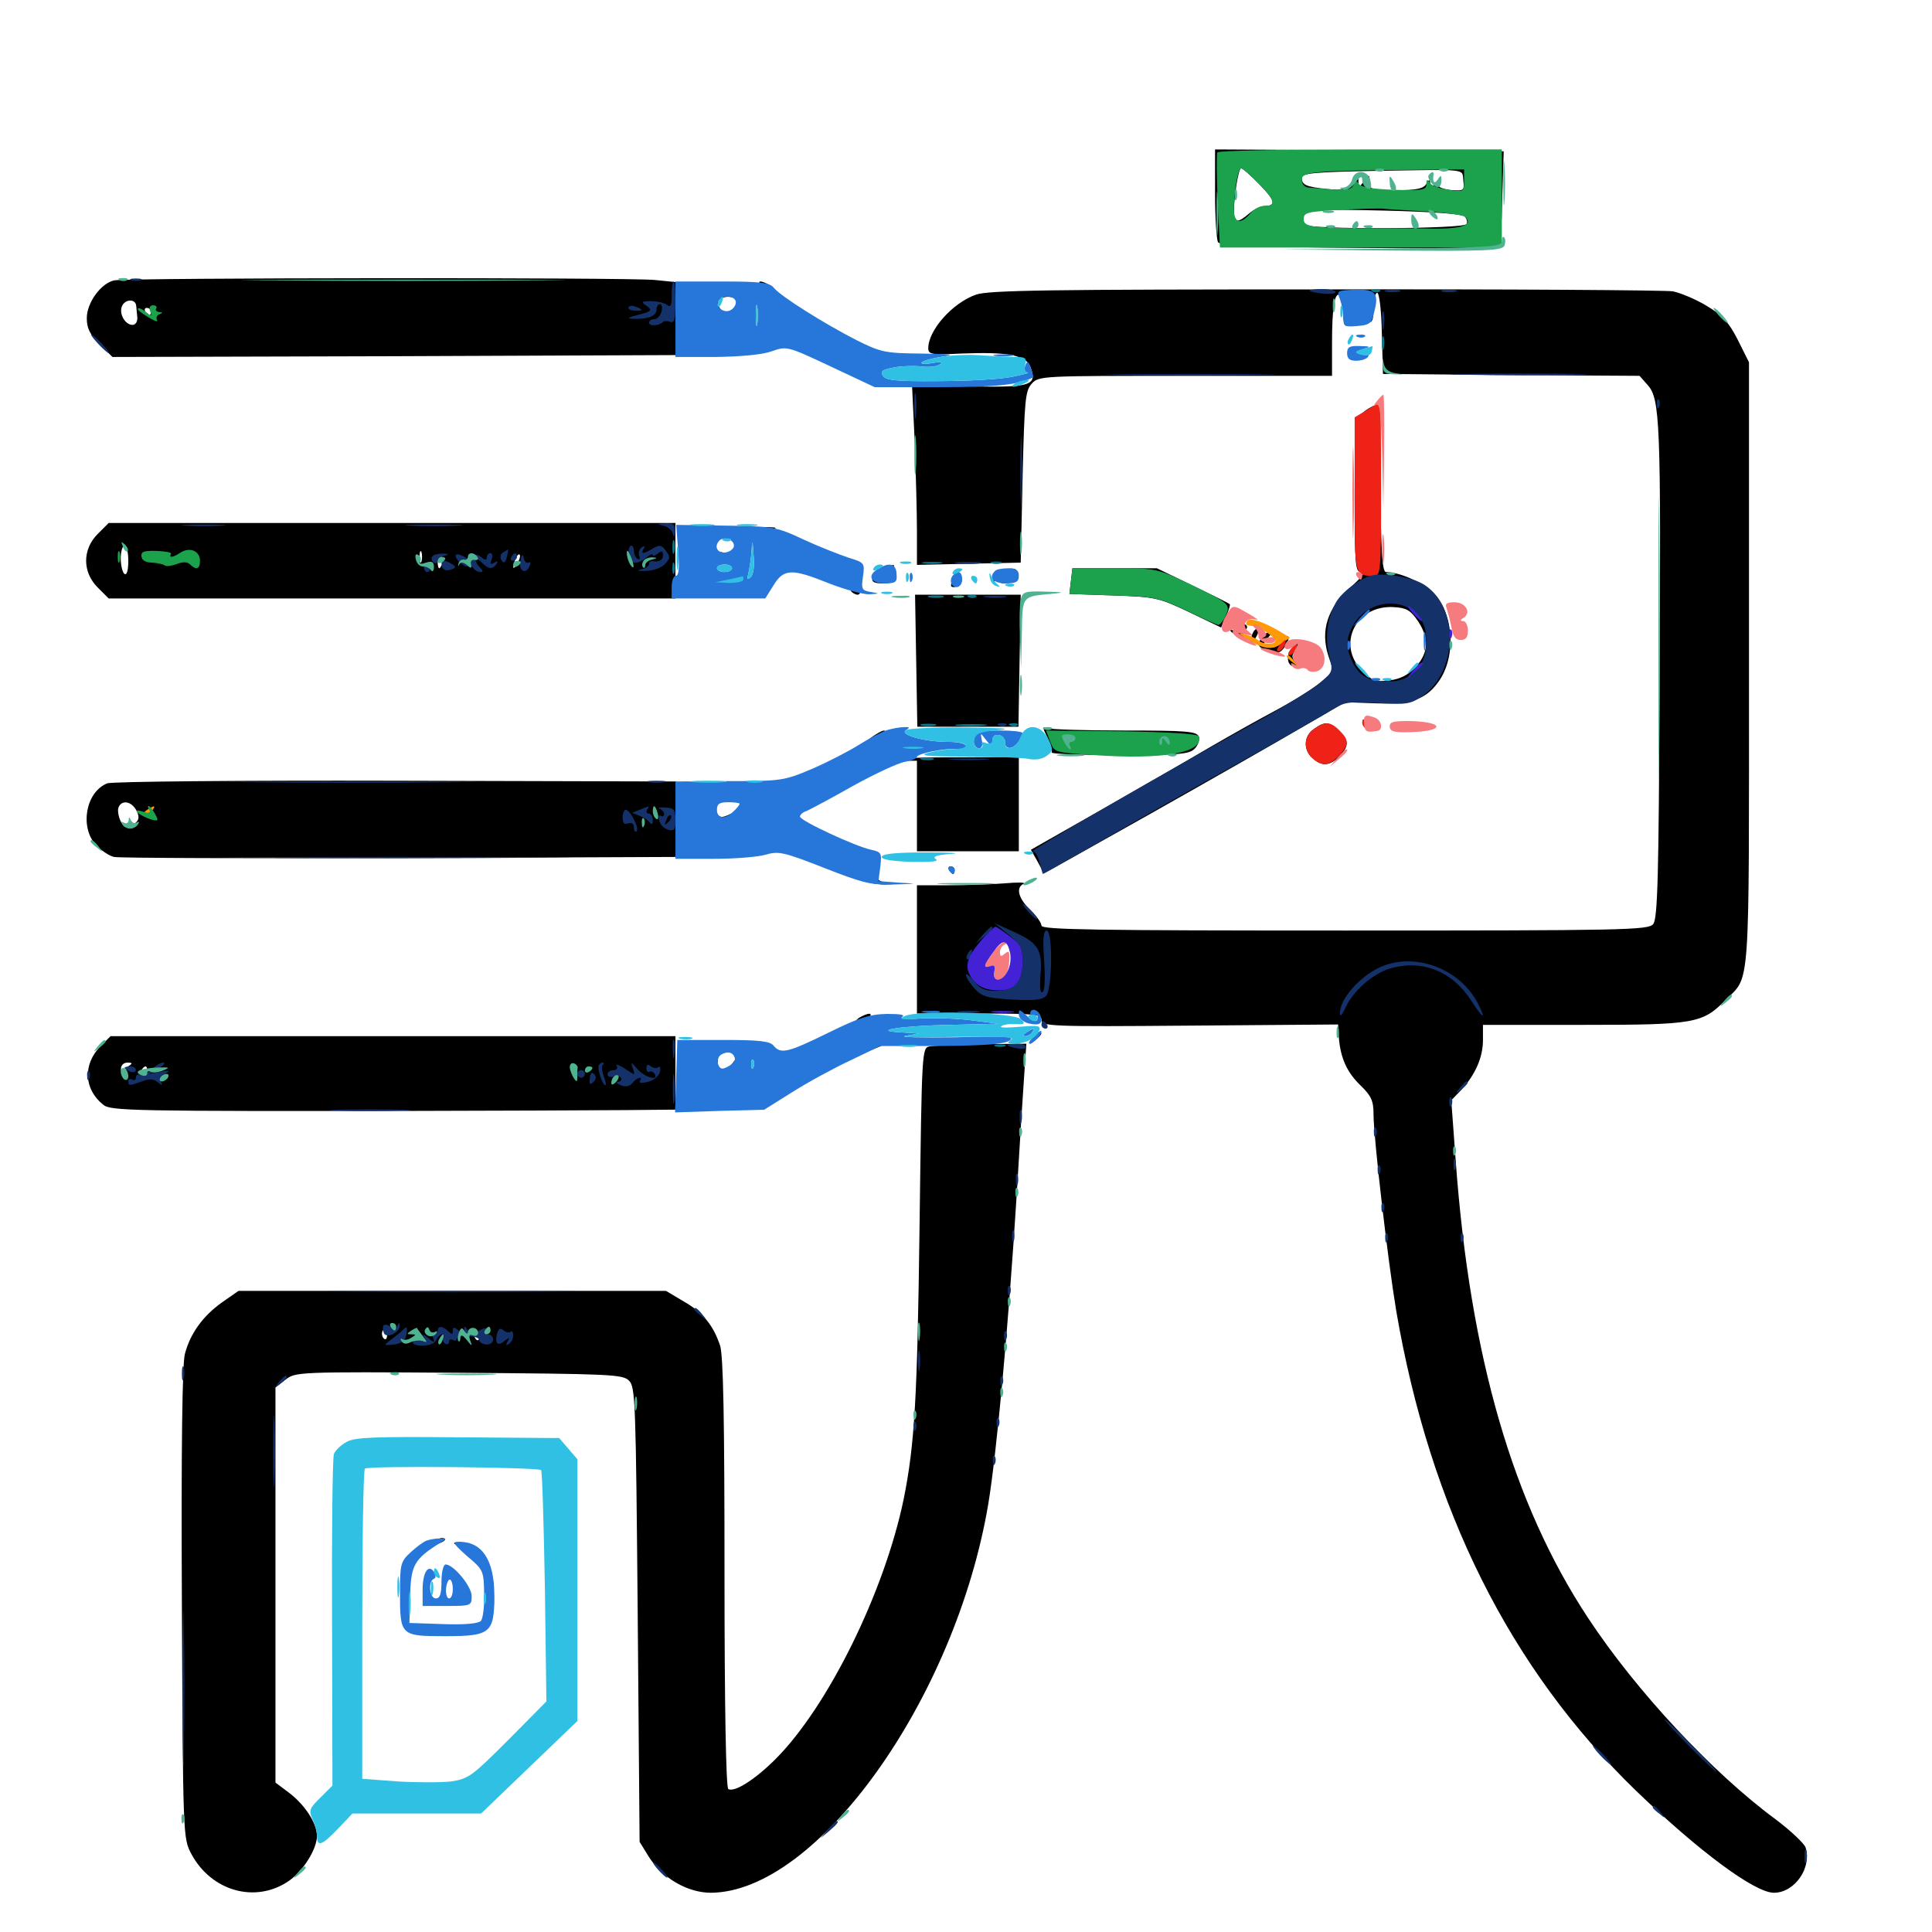 <svg xmlns="http://www.w3.org/2000/svg" viewBox="0 -1000 1000 1000">
	<path fill="#000000" d="M628.906 -899.805C628.906 -887.109 629.688 -875.781 630.469 -874.609C631.445 -873.047 653.125 -872.07 703.516 -871.68C742.773 -871.289 775.391 -871.289 775.977 -871.875C776.562 -872.461 777.344 -883.789 777.539 -897.266L778.32 -921.68L703.711 -922.266L628.906 -922.656ZM651.953 -904.492C660.156 -896.094 660.742 -893.359 654.297 -893.359C652.539 -893.359 649.023 -891.602 646.484 -889.453C640.625 -884.375 638.672 -884.57 638.672 -890.234C638.672 -898.242 641.016 -912.891 642.383 -912.891C643.164 -912.891 647.461 -909.18 651.953 -904.492ZM757.422 -906.445C758.008 -901.562 757.617 -901.172 751.953 -901.562C748.633 -901.758 745.312 -902.734 744.922 -903.516C744.336 -904.492 742.969 -904.688 741.992 -904.102C741.016 -903.32 740.234 -904.102 740.234 -905.469C740.039 -907.227 739.453 -907.031 738.281 -904.883C736.914 -902.344 733.203 -901.562 722.656 -901.562C709.961 -901.562 708.984 -901.758 708.984 -905.664C708.789 -909.961 708.789 -909.961 706.055 -906.25C703.125 -902.539 703.125 -902.539 703.125 -906.055C703.125 -909.57 702.93 -909.57 700 -905.469C697.461 -901.758 695.703 -901.367 687.109 -902.148C675.781 -903.32 673.828 -904.297 673.828 -908.008C673.828 -910.352 680.469 -910.938 710.547 -911.523C761.133 -912.305 756.641 -912.891 757.422 -906.445ZM758.008 -888.086C759.18 -886.914 759.766 -884.961 758.984 -883.984C757.422 -881.445 676.367 -881.055 674.609 -883.789C674.023 -884.766 674.023 -887.109 674.609 -888.867C675.781 -891.602 680.664 -891.797 716.016 -891.016C740.82 -890.43 756.836 -889.258 758.008 -888.086ZM59.18 -854.883C52.344 -853.516 44.922 -843.359 44.922 -835.352C44.922 -830.078 46.484 -826.953 51.562 -821.875L58.203 -815.234L204.102 -815.625L350 -816.211L350.195 -834.961L350.586 -853.906L339.062 -855.078C326.367 -856.445 66.016 -856.25 59.18 -854.883ZM70.508 -841.602C70.703 -840.039 70.898 -837.109 71.094 -835.352C71.094 -833.398 70.117 -831.836 68.555 -831.836C64.844 -831.836 61.523 -837.5 63.086 -841.406C64.648 -845.312 70.312 -845.508 70.508 -841.602ZM78.125 -838.672C78.125 -837.695 77.734 -836.719 77.344 -836.719C76.758 -836.719 75.781 -837.695 75.195 -838.672C74.609 -839.844 75 -840.625 75.977 -840.625C77.148 -840.625 78.125 -839.844 78.125 -838.672ZM394.531 -852.344C396.094 -851.367 398.438 -850.391 399.414 -850.391C400.586 -850.391 400 -851.367 398.438 -852.344C396.875 -853.32 394.727 -854.297 393.555 -854.297C392.578 -854.297 392.969 -853.32 394.531 -852.344ZM505.078 -847.461C492.969 -843.164 480.469 -829.102 480.469 -819.727C480.469 -816.602 482.227 -816.211 497.266 -816.992C521.68 -817.969 531.055 -816.211 533.398 -809.961C536.914 -800.391 533.789 -799.414 501.367 -800L472.07 -800.586L473.438 -771.484C474.023 -755.469 474.609 -734.57 474.609 -725V-707.617L501.562 -708.203L528.32 -708.789L529.297 -752.93C530.273 -792.969 530.664 -797.656 533.984 -801.367C537.695 -805.469 538.867 -805.469 613.672 -805.469H689.453V-822.656C689.453 -841.016 690.82 -849.023 693.555 -847.266C694.531 -846.68 695.312 -842.773 695.312 -838.281C695.312 -832.031 695.898 -830.664 698.438 -831.641C700.195 -832.227 703.711 -832.812 706.25 -832.812C710.352 -832.812 710.938 -833.594 710.938 -840.625C710.938 -844.922 711.719 -848.438 712.891 -848.438C713.867 -848.438 715.039 -839.258 715.234 -827.539L715.82 -806.445L782.227 -805.859L848.633 -805.469L852.93 -800.586C859.18 -793.555 859.766 -781.055 858.984 -646.094C858.594 -546.875 858.008 -524.219 855.664 -521.68C853.32 -518.555 839.648 -518.359 696.094 -518.359C567.773 -518.359 539.062 -518.75 539.062 -520.898C539.062 -522.266 536.523 -525.977 533.203 -529.102C527.148 -534.961 525.586 -540.625 529.883 -542.578C531.055 -543.359 526.562 -543.359 519.727 -542.773C512.891 -542.188 499.805 -541.797 491.016 -541.797H474.609V-508.594V-475.391H506.836C536.133 -475.391 539.062 -475 539.062 -472.07C539.062 -468.75 543.75 -468.555 615.82 -469.141L692.578 -469.727L692.969 -463.281C693.75 -452.539 697.07 -445.117 704.102 -438.281C709.766 -432.812 710.938 -430.273 710.938 -423.242C710.938 -411.133 718.359 -347.461 722.656 -321.68C740.234 -218.945 781.641 -136.133 846.875 -73.047C879.102 -41.992 908.203 -20.312 918.164 -20.312C928.906 -20.312 937.891 -33.203 934.57 -43.75C933.789 -45.898 926.758 -52.539 918.945 -58.398C886.133 -82.617 846.68 -125 821.875 -162.695C783.008 -221.68 760.938 -297.852 753.516 -398.633L751.172 -430.469L756.25 -435.742C763.672 -443.75 767.578 -452.734 767.578 -461.719V-469.531H819.922C877.344 -469.531 881.25 -470.312 893.164 -482.422C906.055 -495.312 905.273 -483.984 905.273 -656.25V-812.5L899.414 -824.219C894.727 -833.398 891.406 -836.914 883.203 -841.797C877.734 -845.117 869.727 -848.438 865.82 -849.219C861.719 -849.805 780.664 -850.391 685.547 -850.195C543.75 -850.195 511.328 -849.805 505.078 -847.461ZM524.414 -500.977C521.875 -490.625 516.602 -488.477 510.742 -494.922C507.422 -498.633 507.422 -499.023 512.695 -507.031L518.164 -515.234L521.875 -510.547C524.414 -507.422 525.195 -504.297 524.414 -500.977ZM371.68 -847.07C368.164 -845.898 368.555 -837.695 371.875 -834.961C374.023 -833.203 375.781 -833.203 378.516 -834.57C389.062 -840.234 382.812 -851.758 371.68 -847.07ZM382.031 -844.141C382.812 -842.969 381.836 -840.82 379.688 -839.258C376.758 -837.109 375.781 -837.109 373.438 -839.453C371.875 -841.016 371.289 -843.164 371.875 -844.336C373.633 -847.07 380.273 -847.07 382.031 -844.141ZM395.117 -838.672C395.117 -832.812 395.508 -830.273 395.898 -833.398C396.289 -836.328 396.289 -841.016 395.898 -844.141C395.508 -847.07 395.117 -844.531 395.117 -838.672ZM446.094 -820.312C448.242 -818.555 450.781 -817.188 451.953 -817.188C454.297 -817.188 453.32 -818.164 447.266 -820.898C442.578 -823.047 442.578 -823.047 446.094 -820.312ZM370.703 -817.773C365.039 -818.164 369.141 -818.359 379.883 -818.359C390.625 -818.359 395.312 -818.164 390.234 -817.773C385.156 -817.383 376.367 -817.383 370.703 -817.773ZM441.406 -805.469C445.117 -803.32 450 -801.758 452.148 -801.758C454.297 -801.758 451.758 -803.516 446.289 -805.469C434.18 -810.352 432.617 -810.352 441.406 -805.469ZM709.961 -789.453C701.562 -784.961 701.172 -782.812 701.172 -742.578C701.172 -707.227 701.562 -703.906 704.492 -703.906C706.836 -703.906 704.883 -701.172 698.633 -695.703C687.109 -685.156 683.398 -673.633 687.5 -660.742L690.234 -652.539L683.594 -646.875C679.883 -643.75 669.336 -637.109 660.156 -632.227C650.977 -627.344 635.742 -618.75 625.977 -613.086C616.406 -607.422 591.602 -593.164 571.094 -581.445L533.594 -560.156L536.914 -554.297C538.672 -551.172 540.039 -548.438 540.234 -548.047C540.43 -547.656 641.797 -604.688 676.758 -625.195L696.289 -636.523L712.891 -635.938C731.25 -635.352 738.672 -638.281 745.312 -648.242C754.102 -661.719 751.953 -684.375 741.016 -693.945C735.156 -699.219 723.828 -703.906 717.383 -703.906C715.43 -703.906 714.844 -714.648 714.453 -747.656C713.867 -790.82 713.867 -791.406 709.961 -789.453ZM712.891 -778.125C712.891 -777.148 712.109 -776.172 710.938 -776.172C709.961 -776.172 708.984 -777.148 708.984 -778.125C708.984 -779.297 709.961 -780.078 710.938 -780.078C712.109 -780.078 712.891 -779.297 712.891 -778.125ZM710.938 -761.719C710.938 -762.109 710.156 -762.5 708.984 -762.5C708.008 -762.5 707.031 -761.523 707.031 -760.352C707.031 -759.375 708.008 -758.984 708.984 -759.57C710.156 -760.156 710.938 -761.133 710.938 -761.719ZM733.789 -678.711C739.844 -669.727 739.453 -662.305 733.008 -655.078C729.102 -650.781 725.195 -648.633 719.336 -647.852C712.109 -646.875 710.547 -647.461 705.078 -652.734C691.602 -666.406 701.758 -687.109 721.68 -685.742C727.93 -685.352 730.078 -684.18 733.789 -678.711ZM50.586 -723.633C42.578 -715.625 42.578 -703.906 50.586 -695.898L56.25 -690.234H202.93H349.609V-709.766V-729.297H202.93H56.25ZM66.406 -709.57C66.406 -704.883 65.625 -702.148 64.453 -702.93C63.477 -703.516 62.5 -707.227 62.5 -710.938C62.5 -714.648 63.477 -717.578 64.453 -717.578C65.625 -717.578 66.406 -714.062 66.406 -709.57ZM218.164 -709.375C217.578 -708.008 217.188 -708.984 217.188 -711.719C217.188 -714.453 217.578 -715.43 218.164 -714.258C218.555 -712.891 218.555 -710.547 218.164 -709.375ZM224.609 -712.891C224.609 -713.281 223.828 -713.672 222.656 -713.672C221.68 -713.672 220.703 -712.695 220.703 -711.523C220.703 -710.547 221.68 -710.156 222.656 -710.742C223.828 -711.328 224.609 -712.305 224.609 -712.891ZM265.625 -712.891C265.625 -713.281 264.844 -713.672 263.672 -713.672C262.695 -713.672 261.719 -712.695 261.719 -711.523C261.719 -710.547 262.695 -710.156 263.672 -710.742C264.844 -711.328 265.625 -712.305 265.625 -712.891ZM267.773 -708.398C265.43 -704.492 265.039 -705.664 266.797 -710.742C267.578 -712.5 268.555 -713.477 268.945 -712.891C269.531 -712.5 268.945 -710.352 267.773 -708.398ZM229.297 -708.789C228.516 -707.227 227.734 -705.859 227.344 -705.859C226.953 -705.859 226.562 -707.227 226.562 -708.789C226.562 -710.352 227.344 -711.719 228.516 -711.719C229.492 -711.719 229.883 -710.352 229.297 -708.789ZM392.773 -723.047C392.969 -719.922 393.359 -719.531 393.945 -721.875C394.336 -723.633 396.68 -725.586 399.023 -725.977C402.539 -726.758 402.344 -726.953 398.047 -727.148C393.555 -727.344 392.578 -726.562 392.773 -723.047ZM369.531 -711.914C369.922 -710.156 372.266 -708.594 375 -708.398C377.734 -708.203 378.711 -708.398 377.148 -708.984C375.195 -709.961 375.195 -710.547 376.953 -711.719C378.32 -712.695 377.344 -713.477 374.023 -714.062C370.117 -714.844 369.141 -714.453 369.531 -711.914ZM435.938 -710.156C441.797 -707.617 443.359 -705.664 443.359 -701.562C443.359 -698.438 442.383 -696.094 441.211 -696.094C440.234 -696.094 439.844 -695.312 440.43 -694.141C441.016 -693.164 442.773 -692.188 443.945 -692.188C445.508 -692.188 446.094 -695.117 445.703 -700.781C445.117 -707.617 444.141 -709.57 440.82 -710.352C438.477 -710.742 434.766 -711.719 432.617 -712.5C430.469 -713.086 432.031 -712.109 435.938 -710.156ZM457.031 -706.055C454.297 -705.273 451.953 -703.125 451.562 -701.367C450.977 -698.828 452.344 -698.047 456.836 -698.047C461.914 -698.047 462.891 -698.828 462.891 -702.93C462.891 -705.664 462.695 -707.812 462.5 -707.617C462.109 -707.422 459.766 -706.836 457.031 -706.055ZM516.211 -704.492C514.844 -704.102 513.672 -702.148 513.867 -700.391C513.867 -698.242 514.258 -698.047 515.039 -699.609C515.43 -700.781 517.383 -701.953 519.141 -701.953C522.07 -701.953 522.07 -701.562 519.531 -700C517.188 -698.438 517.383 -698.047 520.703 -698.047C523.242 -698.047 525.391 -699.609 525.977 -701.953C526.758 -705.078 525.977 -705.859 522.852 -705.664C520.508 -705.664 517.383 -705.078 516.211 -704.492ZM554.297 -699.219L553.516 -692.578L576.172 -691.797C597.656 -691.016 599.414 -690.82 615.43 -683.203L632.031 -675.195L634.57 -680.859C635.938 -683.984 636.914 -686.914 636.523 -687.305C636.133 -687.695 627.539 -691.992 617.383 -696.875L598.828 -705.859H576.953H555.078ZM374.609 -702.539C373.047 -703.125 373.633 -703.711 375.781 -703.711C377.93 -703.906 379.102 -703.32 378.32 -702.734C377.734 -702.148 375.977 -701.953 374.609 -702.539ZM493.359 -700.781C491.797 -696.68 491.797 -696.094 493.945 -696.094C494.922 -696.094 496.094 -697.852 496.68 -700C497.852 -704.688 495.117 -705.273 493.359 -700.781ZM395.312 -694.141C394.336 -693.164 383.789 -691.992 372.07 -691.602L350.586 -691.016L372.266 -690.625C389.648 -690.234 394.531 -690.82 396.484 -693.164C399.219 -696.484 398.438 -697.266 395.312 -694.141ZM474.219 -658.008L474.805 -623.828H500.977H527.148L527.734 -658.008L528.32 -692.188H500.977H473.633ZM641.992 -675.195C642.969 -672.852 642.383 -672.266 640.039 -673.242C635.156 -675 635.938 -673.242 641.211 -670.508C643.555 -669.336 644.922 -668.945 644.141 -669.727C643.359 -670.703 643.555 -672.461 644.531 -673.633C646.094 -675.391 645.703 -676.367 643.75 -677.148C641.602 -677.93 641.211 -677.344 641.992 -675.195ZM647.852 -670.703C647.266 -668.555 647.266 -666.797 647.656 -666.797C648.047 -666.797 649.219 -668.555 650.391 -670.703C651.562 -672.852 651.758 -674.609 650.781 -674.609C649.609 -674.609 648.438 -672.852 647.852 -670.703ZM652.344 -668.945C650.781 -665.82 651.367 -664.844 656.25 -663.281C661.328 -661.523 662.5 -661.719 665.039 -665.234C666.602 -667.578 667.383 -669.922 666.797 -670.508C666.211 -671.094 664.844 -670.117 663.867 -668.164C662.695 -666.406 660.156 -664.844 658.203 -664.844C653.711 -664.844 653.125 -666.797 656.641 -670.312C658.398 -672.07 658.398 -672.656 656.641 -672.656C655.469 -672.656 653.516 -670.898 652.344 -668.945ZM668.945 -664.844C665.43 -660.938 666.016 -655.078 670.117 -655.078C671.875 -655.078 671.875 -655.664 670.117 -657.812C668.359 -659.961 668.555 -661.328 671.094 -663.672C672.852 -665.625 673.828 -667.383 673.438 -667.969C672.852 -668.359 670.898 -666.992 668.945 -664.844ZM679.883 -663.672C679.883 -661.523 680.469 -660.938 681.055 -662.5C681.641 -663.867 681.445 -665.625 680.859 -666.211C680.273 -666.992 679.688 -665.82 679.883 -663.672ZM673.828 -660.938C673.828 -659.961 674.805 -658.984 675.781 -658.984C676.953 -658.984 677.734 -659.961 677.734 -660.938C677.734 -662.109 676.953 -662.891 675.781 -662.891C674.805 -662.891 673.828 -662.109 673.828 -660.938ZM680.078 -622.656C674.805 -619.141 674.414 -611.914 679.297 -607.617C684.18 -603.125 688.477 -603.516 693.359 -608.594C698.438 -614.062 698.242 -616.797 692.969 -621.875C687.891 -626.562 685.742 -626.758 680.078 -622.656ZM542.188 -618.164C543.75 -614.844 544.727 -611.523 544.336 -610.547C543.75 -609.766 559.375 -609.18 579.102 -609.18C610.156 -609.18 615.625 -609.57 618.359 -612.5C620.117 -614.258 621.094 -617.188 620.508 -618.75C619.336 -621.484 614.062 -621.875 582.227 -621.875C561.914 -621.875 543.945 -622.461 542.188 -623.047C539.453 -624.023 539.453 -623.633 542.188 -618.164ZM557.227 -617.188C558.984 -612.695 553.125 -611.719 550.781 -616.016C549.023 -619.336 549.414 -619.922 552.539 -619.922C554.492 -619.922 556.641 -618.75 557.227 -617.188ZM603.516 -616.016C603.516 -615.039 602.539 -614.062 601.367 -614.062C600.391 -614.062 600 -615.039 600.586 -616.016C601.172 -617.188 602.148 -617.969 602.734 -617.969C603.125 -617.969 603.516 -617.188 603.516 -616.016ZM450 -617.578C441.406 -611.133 439.844 -609.375 445.312 -612.109C451.953 -615.625 459.961 -621.875 457.617 -621.875C456.445 -621.875 453.125 -619.922 450 -617.578ZM456.445 -604.492C447.656 -598.828 447.656 -597.656 456.445 -602.148C460.938 -604.297 466.992 -606.25 469.727 -606.25H474.609V-582.812V-559.375H500.977H527.344V-583.789V-608.203L494.727 -608.008C466.797 -608.008 461.133 -607.422 456.445 -604.492ZM417.969 -600.391C416.406 -599.414 416.016 -598.438 416.992 -598.438C418.164 -598.438 420.312 -599.414 421.875 -600.391C423.438 -601.367 424.023 -602.344 422.852 -602.344C421.875 -602.344 419.531 -601.367 417.969 -600.391ZM441.016 -595.312C433.594 -591.406 433.984 -589.844 441.406 -593.555C444.727 -595.312 447.266 -597.07 447.266 -597.461C447.266 -598.828 447.07 -598.633 441.016 -595.312ZM55.469 -594.531C44.336 -590.039 41.211 -571.875 49.609 -562.695C52.148 -559.961 56.445 -557.031 58.984 -556.445C61.328 -555.859 127.93 -555.664 206.641 -555.859L350 -556.445V-575.977V-595.508L204.688 -595.898C125 -596.094 57.617 -595.508 55.469 -594.531ZM70.508 -580.664C72.07 -577.734 72.07 -575.977 70.508 -574.414C69.336 -573.242 68.359 -573.047 68.359 -574.219C68.359 -575.195 67.578 -574.805 66.602 -573.242C65.234 -571.094 64.453 -571.484 62.5 -574.805C61.328 -577.344 60.742 -580.469 61.328 -582.031C62.891 -586.133 67.969 -585.352 70.508 -580.664ZM396.484 -582.422C396.484 -561.328 396.875 -561.914 375.391 -560.156C362.695 -559.18 358.008 -558.398 361.328 -557.422C366.797 -555.859 403.711 -558.203 405.664 -560.156C406.445 -560.742 405.273 -561.328 403.516 -561.328C400.391 -561.328 400.195 -562.695 401.367 -572.266C402.734 -583.984 401.172 -594.531 398.242 -594.531C397.266 -594.531 396.484 -589.062 396.484 -582.422ZM382.812 -582.812C382.812 -581.641 380.469 -579.688 377.734 -578.516C373.633 -576.562 372.461 -576.758 370.898 -579.102C369.531 -581.25 369.141 -580.859 369.141 -577.539C369.141 -570.703 375.586 -568.359 381.641 -573.242C386.523 -577.148 388.672 -584.766 384.766 -584.766C383.789 -584.766 382.812 -583.789 382.812 -582.812ZM451.367 -550.195C451.172 -547.07 449.805 -545.703 446.875 -545.508C442.578 -545.312 442.578 -545.312 447.266 -543.75C450 -542.969 454.883 -542.188 458.008 -542.188C463.672 -542.383 463.672 -542.383 458.594 -543.164C454.688 -543.75 453.125 -545.312 452.539 -549.219C451.953 -553.516 451.758 -553.711 451.367 -550.195ZM491.211 -549.609C491.797 -548.633 492.773 -547.656 493.359 -547.656C493.75 -547.656 494.141 -548.633 494.141 -549.609C494.141 -550.781 493.164 -551.562 491.992 -551.562C491.016 -551.562 490.625 -550.781 491.211 -549.609ZM444.727 -473.242C442.969 -472.07 441.992 -470.312 442.578 -469.141C443.359 -467.969 443.164 -467.578 441.797 -468.164C440.82 -468.945 438.281 -468.945 436.523 -468.359C433.984 -467.383 433.789 -466.797 435.938 -465.43C437.891 -464.062 437.891 -463.672 436.133 -463.672C434.57 -463.672 433.984 -461.914 434.375 -459.375C434.766 -456.25 436.133 -455.078 438.672 -455.469C441.211 -455.664 440.625 -454.883 437.109 -452.93C430.664 -449.219 429.688 -446.875 435.938 -450.195C438.281 -451.562 444.727 -454.297 450.195 -456.25C458.398 -459.375 458.789 -459.766 453.125 -458.984C448.633 -458.203 447.266 -458.398 449.023 -459.57C452.148 -461.719 453.32 -469.141 450.781 -470.703C450 -471.289 449.609 -472.656 450.195 -473.633C451.758 -475.977 449.219 -475.781 444.727 -473.242ZM534.961 -462.305C532.422 -459.18 532.617 -458.984 535.742 -461.523C538.867 -464.062 539.844 -465.625 538.281 -465.625C537.891 -465.625 536.328 -464.062 534.961 -462.305ZM52.148 -458.594C42.773 -449.219 43.359 -436.133 53.516 -428.125C57.422 -425 68.555 -424.805 215.82 -425C302.93 -425.195 368.555 -425.586 361.914 -425.977L349.609 -426.758V-445.117V-463.672H203.32H57.227ZM66.602 -448.242C65.039 -447.266 64.648 -445.508 65.43 -444.141C66.406 -442.383 66.211 -441.992 64.844 -442.969C61.328 -445.117 62.109 -450 66.016 -450C68.555 -450 68.75 -449.609 66.602 -448.242ZM76.172 -446.094C76.172 -445.117 75.195 -444.141 74.023 -444.141C73.047 -444.141 72.656 -445.117 73.242 -446.094C73.828 -447.266 74.805 -448.047 75.391 -448.047C75.781 -448.047 76.172 -447.266 76.172 -446.094ZM304.102 -443.75C304.688 -445.117 304.492 -446.875 303.906 -447.461C303.32 -448.242 302.734 -447.07 302.93 -444.922C302.93 -442.773 303.516 -442.188 304.102 -443.75ZM481.25 -458.398C477.148 -457.617 477.148 -457.227 475.977 -366.406C474.805 -275.586 473.438 -252.539 467.773 -224.219C457.812 -175.977 428.516 -116.602 401.367 -89.453C390.82 -78.906 380.078 -72.07 376.953 -74.023C375.781 -74.805 375 -116.602 375 -186.133C375 -264.844 374.414 -299.023 372.656 -303.711C369.141 -314.062 363.867 -320.703 353.906 -326.367L344.727 -331.836H233.984H123.438L115.039 -325.977C105.078 -318.945 98.438 -309.766 95.703 -299.219C94.336 -294.336 93.75 -250 94.141 -170.117C94.727 -48.828 94.727 -48.633 99.023 -40.43C109.375 -21.094 132.227 -14.648 149.414 -26.367C157.031 -31.641 164.062 -42.969 164.062 -49.805C164.062 -56.25 157.812 -65.82 149.609 -72.07L142.578 -77.344V-179.492V-281.836L147.852 -285.938C152.93 -289.844 154.102 -290.039 237.5 -289.453C315.625 -288.867 322.461 -288.672 325.586 -285.352C328.906 -282.227 329.102 -273.828 330.078 -164.258L331.055 -46.68L335.742 -39.062C342.773 -27.93 355.859 -20.312 367.969 -20.312C423.047 -20.703 494.531 -120.703 511.523 -221.484C515.82 -247.266 522.07 -314.453 526.367 -383.594C527.93 -409.961 529.688 -437.891 530.273 -445.703L531.25 -459.766L508.203 -459.57C495.703 -459.375 483.594 -458.789 481.25 -458.398ZM200.391 -309.375C200.391 -307.031 199.609 -306.25 198.633 -307.227C197.656 -308.203 197.461 -309.961 198.047 -311.133C200 -314.062 200.391 -313.867 200.391 -309.375ZM247.656 -306.445C247.07 -305.859 245.898 -306.836 245.312 -308.789C244.141 -311.523 244.336 -311.719 246.289 -309.961C247.656 -308.594 248.242 -307.031 247.656 -306.445ZM256.055 -306.836C257.422 -308.203 258.008 -309.766 257.422 -310.352C256.836 -310.938 255.664 -309.961 255.078 -308.008C253.906 -305.273 254.102 -305.078 256.055 -306.836ZM244.141 -305.273C244.141 -306.25 243.359 -307.812 242.188 -308.398C241.211 -308.984 240.234 -308.789 240.234 -307.617C240.234 -306.641 241.211 -305.078 242.188 -304.492C243.359 -303.906 244.141 -304.102 244.141 -305.273ZM365.234 -449.023C365.234 -444.727 366.211 -439.844 367.188 -438.281C368.75 -435.742 369.141 -435.938 369.141 -438.867C369.141 -440.625 370.508 -442.188 372.07 -442.188C375.977 -442.188 382.812 -448.242 382.812 -451.758C382.812 -453.906 381.836 -453.32 379.688 -450.391C375.586 -444.336 370.312 -444.727 371.484 -450.977C372.07 -453.711 371.68 -455.859 370.898 -455.859C369.922 -455.859 369.141 -454.688 369.141 -453.516C369.141 -451.758 368.359 -451.953 367.188 -453.906C365.82 -456.055 365.234 -454.688 365.234 -449.023ZM368.555 -445.703C367.969 -444.141 367.383 -444.727 367.383 -446.875C367.188 -449.023 367.773 -450.195 368.359 -449.414C368.945 -448.828 369.141 -447.07 368.555 -445.703ZM225.586 -201.953C225 -200.781 225.781 -200.586 227.344 -201.172C230.859 -202.539 231.445 -203.906 228.711 -203.906C227.539 -203.906 226.172 -203.125 225.586 -201.953ZM235.938 -200.586C234.375 -201.172 234.961 -201.758 237.109 -201.758C239.258 -201.953 240.43 -201.367 239.648 -200.781C239.062 -200.195 237.305 -200 235.938 -200.586ZM250 -186.523C250.977 -184.375 251.953 -178.711 251.953 -173.828C251.953 -168.945 252.93 -164.453 253.906 -163.867C255.078 -163.086 255.859 -166.602 255.664 -173.047C255.664 -184.57 254.102 -189.062 250.391 -189.844C248.438 -190.234 248.438 -189.453 250 -186.523ZM228.711 -177.344C228.711 -175.195 229.297 -174.609 229.883 -176.172C230.469 -177.539 230.273 -179.297 229.688 -179.883C229.102 -180.664 228.516 -179.492 228.711 -177.344ZM243.75 -157.617C242.188 -158.203 242.773 -158.789 244.922 -158.789C247.07 -158.984 248.242 -158.398 247.461 -157.812C246.875 -157.227 245.117 -157.031 243.75 -157.617ZM227.148 -153.711C223.047 -154.102 226.367 -154.492 234.375 -154.492C242.383 -154.492 245.703 -154.102 241.797 -153.711C237.695 -153.32 231.055 -153.32 227.148 -153.711Z"/>
	<path fill="#ff9906" d="M645.508 -678.516C644.727 -677.344 644.922 -676.367 645.898 -676.367C646.68 -676.172 648.438 -675.977 649.414 -675.781C652.344 -675.391 660.156 -669.922 660.156 -668.359C660.156 -666.211 653.516 -666.406 651.367 -668.555C650.195 -669.531 647.266 -670.898 644.531 -671.68C640.234 -672.852 640.43 -672.461 645.703 -669.141C653.906 -663.867 658.398 -663.281 663.477 -666.992L667.773 -669.922L662.305 -673.242C653.32 -678.516 646.68 -680.469 645.508 -678.516ZM666.016 -660.156C666.016 -659.766 667.578 -658.203 669.531 -656.836C672.461 -654.297 672.656 -654.492 670.117 -657.617C667.578 -660.742 666.016 -661.719 666.016 -660.156ZM76.172 -580.859C74.414 -579.688 74.219 -578.906 75.586 -578.906C76.758 -578.906 78.516 -579.883 79.102 -580.859C80.664 -583.203 79.883 -583.203 76.172 -580.859Z"/>
	<path fill="#ef2218" d="M707.617 -787.891L701.172 -783.984V-744.141C701.172 -701.562 700.977 -701.953 711.133 -701.953C714.648 -701.953 714.844 -703.906 714.844 -746.875C714.844 -771.68 714.648 -791.797 714.453 -791.797C714.062 -791.797 710.938 -790.039 707.617 -787.891ZM662.109 -665.82C660.742 -664.062 660.547 -662.891 661.719 -662.891C662.695 -662.891 664.062 -664.258 664.844 -665.82C665.43 -667.383 665.625 -668.75 665.234 -668.75C664.844 -668.75 663.477 -667.383 662.109 -665.82ZM667.969 -663.867C666.602 -662.109 666.406 -660.938 667.578 -660.938C668.555 -660.938 669.922 -662.305 670.703 -663.867C671.289 -665.43 671.484 -666.797 671.094 -666.797C670.703 -666.797 669.336 -665.43 667.969 -663.867ZM705.078 -625.977C705.078 -624.805 705.859 -623.438 707.031 -622.852C708.203 -622.266 708.398 -623.047 707.812 -624.609C706.445 -628.125 705.078 -628.711 705.078 -625.977ZM680.078 -622.656C674.805 -619.141 674.414 -611.914 679.297 -607.617C684.18 -603.125 688.086 -603.516 692.969 -608.789C698.242 -614.453 698.438 -616.797 693.359 -621.875C688.672 -626.562 685.938 -626.758 680.078 -622.656Z"/>
	<path fill="#1ca14c" d="M630.078 -921.094C629.688 -920.312 629.688 -908.984 630.273 -895.703L631.445 -871.875H704.297H777.344V-897.266V-922.656H704.297C664.062 -922.656 630.664 -922.07 630.078 -921.094ZM651.953 -904.492C660.156 -896.094 660.742 -893.359 653.906 -893.359C651.953 -893.359 648.828 -891.602 647.07 -889.453C641.992 -883.594 638.672 -884.57 638.672 -891.992C638.672 -900.781 640.82 -912.891 642.383 -912.891C643.164 -912.891 647.461 -909.18 651.953 -904.492ZM757.812 -906.445C757.812 -900.781 757.617 -900.586 749.805 -901.758C745.312 -902.344 740.82 -903.906 740.039 -905.469C738.672 -907.422 738.281 -907.227 738.281 -904.688C738.281 -901.562 736.328 -901.367 721.484 -901.758C710.547 -902.148 704.297 -903.125 703.32 -904.883C701.953 -906.836 701.562 -906.641 700.586 -904.297C699.609 -901.953 697.07 -901.367 690.039 -901.953C684.961 -902.344 679.102 -902.734 677.344 -902.93C675.195 -903.125 673.828 -904.688 673.828 -907.031C673.828 -911.133 679.883 -911.719 734.961 -912.109L757.812 -912.305ZM737.109 -890.625C747.852 -890.039 757.422 -888.672 758.398 -887.695C762.5 -883.594 757.031 -881.641 742.578 -881.641C734.375 -881.836 721.484 -881.836 713.867 -881.836C679.297 -881.836 674.805 -882.422 674.805 -886.523C674.805 -890.039 676.367 -890.43 694.336 -891.406C705.078 -891.992 714.844 -892.188 715.82 -891.992C716.992 -891.797 726.562 -891.211 737.109 -890.625ZM77.734 -838.867C78.711 -836.133 78.516 -836.133 75.586 -838.477C73.633 -840.039 71.875 -840.82 71.289 -840.234C70.898 -839.844 73.242 -837.891 76.562 -835.938C79.883 -833.789 82.031 -833.203 81.25 -834.375C80.664 -835.547 81.25 -836.914 82.422 -837.305C84.375 -838.086 84.375 -838.477 82.422 -838.477C81.055 -838.672 80.273 -839.453 80.859 -840.234C81.445 -841.211 80.664 -841.992 79.297 -841.992C77.539 -841.992 76.953 -840.625 77.734 -838.867ZM60.938 -711.719C60.938 -708.984 61.328 -708.008 61.914 -709.375C62.305 -710.547 62.305 -712.891 61.914 -714.258C61.328 -715.43 60.938 -714.453 60.938 -711.719ZM73.242 -711.914C73.438 -709.961 75.586 -708.789 78.711 -708.789C81.445 -708.594 84.375 -708.008 85.156 -707.422C85.742 -706.641 88.672 -707.031 91.406 -708.008C94.727 -709.375 97.07 -709.18 98.438 -707.812C101.562 -704.688 103.516 -705.469 103.516 -709.766C103.516 -714.844 98.242 -716.992 93.555 -714.062C89.453 -711.328 87.305 -711.133 88.477 -713.281C89.062 -714.062 85.742 -714.648 81.055 -714.844C74.414 -715.039 72.852 -714.453 73.242 -711.914ZM554.297 -699.219L553.516 -692.578L576.172 -691.797C597.461 -691.211 599.414 -690.82 614.062 -683.984C622.461 -679.883 629.883 -676.562 630.664 -676.562C631.445 -676.562 633.203 -678.711 634.375 -681.25C637.109 -687.305 636.523 -687.695 615.43 -697.852C599.023 -705.664 598.633 -705.859 576.953 -705.859H555.078ZM543.555 -616.211C545.703 -610.547 545.703 -610.547 566.016 -609.18C602.148 -606.641 623.242 -610.352 620.508 -618.945C620.117 -620.117 605.469 -621.094 580.469 -621.484L541.406 -621.875ZM557.227 -617.188C556.641 -618.75 554.492 -619.922 552.539 -619.922C549.414 -619.922 549.023 -619.336 550.781 -616.016C553.125 -611.719 558.984 -612.695 557.227 -617.188ZM605.469 -615.82C605.469 -618.359 602.344 -620.117 600.781 -618.555C598.633 -616.406 599.609 -614.062 602.539 -614.062C604.102 -614.062 605.469 -614.844 605.469 -615.82ZM77.344 -580.664C78.125 -579.102 77.148 -578.906 74.023 -579.883C70.898 -580.859 69.922 -580.664 71.289 -579.297C72.461 -578.32 75.391 -576.758 77.734 -575.977C82.031 -574.805 82.227 -575 80.273 -578.711C78.906 -581.055 77.539 -582.812 76.953 -582.812C76.367 -582.812 76.562 -581.836 77.344 -580.664Z"/>
	<path fill="#143269" d="M67.969 -854.883C66.602 -855.469 67.578 -855.859 70.312 -855.859C73.047 -855.859 74.023 -855.469 72.852 -854.883C71.484 -854.492 69.141 -854.492 67.969 -854.883ZM347.656 -847.266C347.656 -841.797 347.07 -840.625 345.312 -842.188C343.945 -843.164 340.234 -844.141 337.109 -844.141C331.836 -844.141 331.641 -843.75 334.766 -841.602C337.695 -839.453 337.305 -838.867 330.664 -837.109C324.414 -835.547 324.023 -835.156 328.516 -834.961C335.547 -834.766 339.844 -836.523 339.844 -839.844C339.844 -841.406 340.625 -842.578 341.602 -842.578C342.578 -842.578 342.969 -840.82 342.383 -838.672C341.797 -836.523 340.039 -834.766 338.672 -834.766C337.109 -834.766 335.938 -833.984 335.938 -833.008C335.938 -831.055 340.82 -831.25 342.969 -833.203C343.555 -833.984 345.312 -833.984 346.875 -833.398C349.023 -832.617 349.609 -834.766 349.609 -843.359C349.609 -849.414 349.219 -854.297 348.633 -854.297C348.047 -854.297 347.656 -851.172 347.656 -847.266ZM677.734 -849.609C677.734 -850 680.859 -850.391 684.57 -850.391C688.281 -850.391 691.406 -849.609 691.406 -848.828C691.406 -848.047 688.281 -847.656 684.57 -848.047C680.859 -848.438 677.734 -849.219 677.734 -849.609ZM717.383 -849.023C715.43 -849.609 716.992 -850 720.703 -850C724.414 -850 725.977 -849.609 724.219 -849.023C722.266 -848.633 719.141 -848.633 717.383 -849.023ZM746.68 -849.023C744.727 -849.609 746.289 -850 750 -850C753.711 -850 755.273 -849.609 753.516 -849.023C751.562 -848.633 748.438 -848.633 746.68 -849.023ZM325.391 -841.016C324.805 -840.234 326.172 -839.258 328.32 -839.258C332.812 -838.867 333.203 -839.844 329.102 -841.211C327.539 -841.992 325.977 -841.797 325.391 -841.016ZM715.43 -833.789C715.43 -829.492 715.82 -827.93 716.211 -830.469C716.602 -832.812 716.602 -836.328 716.211 -838.281C715.625 -840.039 715.234 -838.086 715.43 -833.789ZM50.781 -822.07C53.32 -819.336 55.859 -817.188 56.25 -817.188C56.836 -817.188 55.273 -819.336 52.734 -822.07C50.195 -824.805 47.656 -826.953 47.266 -826.953C46.68 -826.953 48.242 -824.805 50.781 -822.07ZM579.688 -806.055C558.984 -806.25 575.391 -806.445 616.211 -806.445C657.031 -806.445 674.023 -806.25 653.906 -806.055C633.789 -805.664 600.391 -805.664 579.688 -806.055ZM757.422 -806.055C741.016 -806.25 753.906 -806.641 786.133 -806.641C818.359 -806.641 831.836 -806.25 816.016 -806.055C800.195 -805.664 773.828 -805.664 757.422 -806.055ZM473.242 -789.844C473.242 -783.984 473.633 -781.445 474.023 -784.57C474.414 -787.5 474.414 -792.188 474.023 -795.312C473.633 -798.242 473.242 -795.703 473.242 -789.844ZM857.617 -790.625C857.617 -788.477 858.203 -787.891 858.789 -789.453C859.375 -790.82 859.18 -792.578 858.594 -793.164C858.008 -793.945 857.422 -792.773 857.617 -790.625ZM528.125 -755.664C528.125 -739.648 528.516 -733.203 528.711 -741.602C529.102 -750 529.102 -763.086 528.711 -770.898C528.516 -778.711 528.125 -771.875 528.125 -755.664ZM96.289 -727.93C91.016 -728.32 95.312 -728.516 105.469 -728.516C115.625 -728.516 119.922 -728.32 114.844 -727.93C109.57 -727.539 101.367 -727.539 96.289 -727.93ZM212.5 -727.93C205.664 -728.32 211.133 -728.516 224.609 -728.516C238.086 -728.516 243.555 -728.32 236.914 -727.93C230.078 -727.539 219.141 -727.539 212.5 -727.93ZM343.164 -727.93C345.508 -727.539 347.852 -725.586 348.242 -723.828C348.828 -721.484 349.219 -721.875 349.414 -725C349.609 -728.516 348.633 -729.297 344.336 -729.102C339.844 -728.906 339.648 -728.711 343.164 -727.93ZM325.195 -713.086C325.195 -708.008 329.688 -707.227 334.766 -711.523C336.523 -713.086 337.891 -713.477 337.891 -712.695C337.891 -711.914 339.062 -712.305 340.43 -713.477C342.383 -715.039 343.164 -714.844 343.164 -712.695C343.164 -709.961 341.211 -708.984 337.5 -709.57C336.523 -709.57 335.938 -708.984 335.938 -708.008C335.938 -707.031 333.984 -705.664 331.641 -705.273C329.102 -704.688 330.078 -704.492 333.984 -704.492C337.695 -704.492 342.383 -706.055 344.141 -708.008C346.875 -710.938 347.07 -711.719 344.727 -714.844C342.383 -717.969 341.406 -718.164 338.086 -716.211C333.008 -713.086 331.445 -713.086 333.203 -716.016C334.18 -717.383 333.789 -717.578 332.227 -716.797C330.859 -715.82 330.273 -713.867 330.859 -712.305C331.445 -710.742 331.055 -710.156 330.078 -710.742C328.906 -711.328 328.125 -713.281 328.125 -714.844C328.125 -716.406 327.539 -717.578 326.758 -717.578C325.781 -717.578 325.195 -715.625 325.195 -713.086ZM260.352 -714.062C258.984 -713.281 258.594 -711.523 259.57 -709.961C260.742 -708.203 261.523 -708.594 262.305 -711.523C262.891 -713.867 263.086 -715.625 263.086 -715.625C262.891 -715.625 261.719 -714.844 260.352 -714.062ZM223.633 -711.914C223.047 -710.938 223.438 -709.57 224.609 -708.789C225.586 -708.203 226.562 -708.398 226.562 -709.57C226.562 -710.547 228.125 -711.914 230.078 -712.305C232.617 -713.086 232.422 -713.281 229.102 -713.477C226.758 -713.477 224.414 -712.891 223.633 -711.914ZM237.305 -709.57C239.258 -707.617 241.406 -706.445 242.383 -706.836C243.164 -707.422 244.336 -707.031 245.117 -705.859C245.703 -704.883 247.266 -703.906 248.633 -703.906C250.195 -703.906 250.195 -704.492 248.438 -706.25C247.07 -707.617 246.094 -709.375 246.094 -710.352C246.094 -711.328 247.461 -710.547 249.219 -708.984C252.734 -705.273 255.078 -705.078 257.031 -708.203C258.008 -709.57 257.617 -709.766 255.859 -708.789C253.906 -707.617 253.516 -708.008 254.492 -710.352C255.078 -712.305 254.883 -713.672 253.906 -713.672C252.734 -713.672 251.953 -712.695 251.953 -711.523C251.953 -709.961 251.172 -709.961 249.219 -711.523C247.266 -713.086 246.094 -713.281 245.117 -711.719C244.531 -710.547 242.773 -710.352 241.602 -711.133C236.523 -714.258 233.984 -713.477 237.305 -709.57ZM264.648 -711.719C264.062 -710.742 264.453 -709.766 265.43 -709.766C266.602 -709.766 267.578 -710.742 267.578 -711.719C267.578 -712.891 267.188 -713.672 266.797 -713.672C266.211 -713.672 265.234 -712.891 264.648 -711.719ZM269.336 -709.57C268.164 -704.297 272.461 -702.344 274.219 -707.227C274.805 -708.789 274.609 -709.375 273.633 -708.789C272.656 -708.203 271.484 -709.375 271.094 -711.133C270.508 -713.672 270.117 -713.281 269.336 -709.57ZM219.336 -706.836C219.336 -705.273 220.117 -703.906 221.094 -703.906C221.875 -703.906 222.656 -704.688 222.656 -705.664C222.656 -706.836 221.875 -708.008 221.094 -708.594C220.117 -709.18 219.336 -708.398 219.336 -706.836ZM228.516 -708.203C228.516 -705.273 230.664 -704.102 233.789 -705.273C236.133 -706.25 236.133 -706.641 233.984 -708.008C230.664 -710.156 228.516 -710.156 228.516 -708.203ZM495.703 -708.398C492.188 -708.789 494.531 -709.18 500.977 -709.18C507.422 -709.18 510.352 -708.789 507.422 -708.398C504.492 -708.008 499.219 -708.008 495.703 -708.398ZM710.938 -702.344C704.883 -701.367 694.141 -693.555 691.211 -687.695C686.914 -679.883 685.742 -669.922 687.891 -661.133C690.039 -652.539 690.039 -652.344 683.203 -646.484C679.297 -643.164 664.062 -633.789 649.023 -625.586C604.297 -600.977 532.422 -559.375 534.57 -559.375C535.742 -559.375 537.305 -556.836 538.086 -553.516C538.867 -550.391 539.648 -547.656 539.844 -547.656C540.234 -547.656 553.516 -555.273 569.531 -564.453C585.547 -573.828 617.383 -591.797 640.43 -604.688C663.477 -617.578 685.547 -630.078 689.453 -632.617C695.898 -636.719 698.242 -636.914 713.086 -636.133C727.93 -635.156 730.078 -635.547 736.133 -639.648C754.688 -652.539 755.273 -685.547 737.305 -697.266C731.641 -700.977 718.75 -703.32 710.938 -702.344ZM733.984 -681.445C737.109 -677.734 738.281 -673.828 738.281 -667.578C738.281 -655.273 730.469 -647.266 718.75 -647.266C708.594 -647.266 703.906 -649.805 700.195 -657.031C696.484 -664.453 696.484 -669.727 700.586 -676.758C707.812 -688.867 725.195 -691.406 733.984 -681.445ZM510.352 -690.82C507.227 -691.211 509.375 -691.602 514.648 -691.602C520.117 -691.602 522.461 -691.211 520.117 -690.82C517.578 -690.43 513.281 -690.43 510.352 -690.82ZM517.188 -624.414C515.625 -625 516.211 -625.586 518.359 -625.586C520.508 -625.781 521.68 -625.195 520.898 -624.609C520.312 -624.023 518.555 -623.828 517.188 -624.414ZM492.773 -606.836C487.695 -607.227 491.406 -607.422 500.977 -607.422C510.742 -607.422 514.844 -607.227 510.352 -606.836C505.859 -606.445 497.852 -606.445 492.773 -606.836ZM128.32 -595.117C99.219 -595.312 123.047 -595.508 181.641 -595.508C240.234 -595.508 264.062 -595.312 234.766 -595.117C205.664 -594.727 157.617 -594.727 128.32 -595.117ZM335.547 -595.117C333.008 -595.508 334.961 -595.898 339.844 -595.898C344.727 -595.898 346.68 -595.508 344.336 -595.117C341.797 -594.727 337.891 -594.727 335.547 -595.117ZM331.055 -580.859L327.148 -579.297L331.055 -577.734C333.203 -576.953 335.547 -575.391 336.328 -574.219C337.305 -572.852 337.891 -573.438 337.891 -575.586C337.891 -577.344 336.914 -578.906 335.742 -578.906C334.766 -578.906 334.375 -579.883 334.961 -580.859C336.328 -583.008 336.328 -583.008 331.055 -580.859ZM341.406 -581.445C342.578 -580.859 343.75 -579.688 343.75 -578.711C343.75 -577.539 342.969 -577.148 341.992 -577.734C341.016 -578.516 340.625 -577.148 341.211 -575.195C341.797 -573.047 343.75 -571.094 345.898 -570.508C349.023 -569.727 349.609 -570.508 349.609 -575.586C349.609 -581.055 348.828 -581.836 344.141 -582.031C341.211 -582.227 340.039 -581.836 341.406 -581.445ZM345.898 -574.414C343.945 -572.656 343.75 -572.852 344.922 -575.586C345.508 -577.539 346.68 -578.516 347.266 -577.93C347.852 -577.344 347.266 -575.781 345.898 -574.414ZM322.266 -576.758C322.266 -573.828 323.242 -573.047 325.195 -573.828C327.148 -574.414 328.125 -573.633 328.125 -571.68C328.125 -569.922 328.711 -569.141 329.492 -569.727C331.055 -571.289 326.172 -580.859 323.828 -580.859C323.047 -580.859 322.266 -579.102 322.266 -576.758ZM131.445 -556.055C90.82 -556.25 123.633 -556.445 204.102 -556.445C284.766 -556.445 317.969 -556.25 277.93 -556.055C238.086 -555.664 172.07 -555.664 131.445 -556.055ZM532.227 -528.125C534.18 -525.977 536.133 -524.219 536.719 -524.219C537.305 -524.219 536.133 -525.977 534.18 -528.125C532.227 -530.273 530.273 -532.031 529.688 -532.031C529.102 -532.031 530.273 -530.273 532.227 -528.125ZM522.07 -516.211C528.32 -510.938 529.297 -508.984 529.297 -501.953C529.297 -491.602 525 -487.109 515.039 -487.109C509.766 -487.109 507.031 -488.477 504.102 -492.188C501.758 -495.117 500 -496.484 500 -495.312C500 -494.141 501.953 -491.016 504.492 -488.281C508.203 -484.18 510.938 -483.398 524.023 -482.617C535.742 -482.031 539.648 -482.422 541.602 -484.766C544.727 -488.672 544.922 -518.359 541.797 -518.359C540.039 -518.359 539.648 -514.062 540.43 -502.93C541.016 -493.945 540.82 -487.109 539.648 -486.523C538.477 -485.742 538.086 -488.672 538.477 -494.531C539.844 -508.008 537.5 -511.914 525.391 -517.383L514.648 -522.266ZM508.594 -516.016L504.883 -511.523L509.375 -515.234C513.477 -518.75 514.648 -520.312 513.086 -520.312C512.695 -520.312 510.742 -518.359 508.594 -516.016ZM500.977 -506.445C500.195 -505.273 500 -504.102 500.586 -503.516C500.977 -502.93 501.953 -503.906 502.539 -505.664C503.906 -508.984 502.734 -509.57 500.977 -506.445ZM714.844 -499.609C703.711 -494.727 692.969 -482.422 693.555 -475C693.555 -473.633 694.727 -474.805 696.094 -477.734C700 -486.914 710.742 -496.289 719.922 -498.828C736.523 -503.516 752.148 -497.07 761.914 -481.445C767.773 -472.266 769.531 -471.875 764.844 -480.859C755.469 -498.633 732.617 -507.227 714.844 -499.609ZM496.68 -475.977C493.555 -476.367 495.703 -476.758 500.977 -476.758C506.445 -476.758 508.789 -476.367 506.445 -475.977C503.906 -475.586 499.609 -475.586 496.68 -475.977ZM539.062 -469.531C539.062 -468.555 540.039 -467.578 541.211 -467.578C542.188 -467.578 542.578 -468.555 541.992 -469.531C541.406 -470.703 540.43 -471.484 539.844 -471.484C539.453 -471.484 539.062 -470.703 539.062 -469.531ZM348.242 -456.836C348.242 -452.539 348.633 -450.977 349.023 -453.516C349.414 -455.859 349.414 -459.375 349.023 -461.328C348.438 -463.086 348.047 -461.133 348.242 -456.836ZM521.484 -458.984C521.484 -459.375 523.633 -459.766 526.367 -459.766C529.102 -459.766 531.25 -458.984 531.25 -458.008C531.25 -457.227 529.102 -456.836 526.367 -457.422C523.633 -457.812 521.484 -458.594 521.484 -458.984ZM78.516 -446.484C76.562 -444.531 73.828 -443.359 72.656 -443.75C71.289 -444.141 70.312 -443.555 70.312 -442.188C70.312 -441.016 69.531 -440.625 68.359 -441.211C67.383 -441.797 66.406 -441.406 66.406 -440.43C66.406 -437.891 66.797 -437.891 73.438 -440.234C77.148 -441.797 79.492 -441.602 81.641 -439.844C83.789 -438.086 84.375 -438.086 83.398 -439.648C82.617 -441.016 83.398 -442.969 85.352 -444.141C88.281 -445.898 87.891 -446.094 83.008 -445.312L77.148 -444.141L82.031 -447.07C84.766 -448.633 85.742 -449.805 84.57 -450C83.203 -450 80.469 -448.438 78.516 -446.484ZM309.961 -448.633C308.984 -446.875 311.914 -438.281 313.281 -438.281C313.867 -438.281 313.477 -440.43 312.5 -442.969C311.523 -445.508 311.328 -448.242 311.914 -448.828C312.695 -449.414 312.695 -450 311.914 -450C311.328 -450 310.352 -449.414 309.961 -448.633ZM319.141 -448.242C319.922 -447.07 319.141 -446.094 317.578 -446.094C315.82 -446.094 314.453 -445.117 314.453 -443.945C314.453 -442.773 315.82 -442.188 317.383 -442.773C318.945 -443.555 320.703 -443.164 321.289 -442.188C322.07 -441.016 321.289 -440.234 319.922 -440.039C318.555 -440.039 319.141 -439.258 321.289 -438.281C323.828 -437.305 325.977 -437.695 327.344 -439.453C329.688 -442.383 333.008 -443.164 331.25 -440.43C330.469 -439.453 332.227 -439.258 335.352 -440.039C338.477 -440.82 341.211 -443.164 341.602 -445.312C341.992 -447.266 341.602 -448.438 340.82 -447.656C339.844 -446.875 338.281 -447.07 336.914 -448.047C335.352 -449.414 334.57 -449.023 334.57 -447.07C334.57 -445.508 335.352 -444.727 336.133 -445.312C336.914 -445.703 338.086 -445.312 338.867 -444.141C341.211 -440.234 333.594 -442.383 329.883 -446.68C326.562 -450.586 326.367 -450.586 327.539 -447.07C328.906 -443.164 328.906 -443.164 323.438 -446.875C320.312 -448.828 318.555 -449.414 319.141 -448.242ZM64.453 -447.266C64.453 -447.656 65.82 -448.047 67.383 -448.047C68.945 -448.047 70.312 -447.266 70.312 -446.094C70.312 -445.117 68.945 -444.727 67.383 -445.312C65.82 -446.094 64.453 -446.875 64.453 -447.266ZM348.242 -436.328C348.242 -429.297 348.633 -426.562 349.023 -430.078C349.414 -433.398 349.414 -439.258 349.023 -442.773C348.633 -446.094 348.242 -443.359 348.242 -436.328ZM45.117 -442.969C45.117 -440.82 45.703 -440.234 46.289 -441.797C46.875 -443.164 46.68 -444.922 46.094 -445.508C45.508 -446.289 44.922 -445.117 45.117 -442.969ZM298.828 -444.141C298.828 -443.164 299.805 -442.188 300.781 -442.188C301.953 -442.188 302.734 -443.164 302.734 -444.141C302.734 -445.312 301.953 -446.094 300.781 -446.094C299.805 -446.094 298.828 -445.312 298.828 -444.141ZM305.273 -441.797C304.883 -438.672 305.469 -438.281 307.227 -440.039C308.594 -441.406 308.789 -442.773 307.422 -444.141C306.25 -445.312 305.469 -444.531 305.273 -441.797ZM755.664 -436.914C753.125 -433.789 753.32 -433.594 756.445 -436.133C759.57 -438.672 760.547 -440.234 758.984 -440.234C758.594 -440.234 757.031 -438.672 755.664 -436.914ZM750.195 -429.297C750.195 -427.148 750.781 -426.562 751.367 -428.125C751.953 -429.492 751.758 -431.25 751.172 -431.836C750.586 -432.617 750 -431.445 750.195 -429.297ZM174.414 -425.195C164.844 -425.391 172.656 -425.781 191.406 -425.781C210.156 -425.781 217.969 -425.391 208.594 -425.195C199.023 -424.805 183.789 -424.805 174.414 -425.195ZM527.734 -421.68C527.734 -418.555 528.125 -417.383 528.711 -419.336C529.102 -421.094 529.102 -423.828 528.711 -425.195C528.125 -426.367 527.734 -425 527.734 -421.68ZM711.133 -413.672C711.133 -411.523 711.719 -410.938 712.305 -412.5C712.891 -413.867 712.695 -415.625 712.109 -416.211C711.523 -416.992 710.938 -415.82 711.133 -413.672ZM752.344 -397.266C752.344 -394.531 752.734 -393.555 753.32 -394.922C753.711 -396.094 753.711 -398.438 753.32 -399.805C752.734 -400.977 752.344 -400 752.344 -397.266ZM713.086 -394.141C713.086 -391.992 713.672 -391.406 714.258 -392.969C714.844 -394.336 714.648 -396.094 714.062 -396.68C713.477 -397.461 712.891 -396.289 713.086 -394.141ZM525.781 -389.453C525.781 -386.719 526.172 -385.742 526.758 -387.109C527.148 -388.281 527.148 -390.625 526.758 -391.992C526.172 -393.164 525.781 -392.188 525.781 -389.453ZM715.039 -374.609C715.039 -372.461 715.625 -371.875 716.211 -373.438C716.797 -374.805 716.602 -376.562 716.016 -377.148C715.43 -377.93 714.844 -376.758 715.039 -374.609ZM523.828 -360.156C523.828 -357.422 524.219 -356.445 524.805 -357.812C525.195 -358.984 525.195 -361.328 524.805 -362.695C524.219 -363.867 523.828 -362.891 523.828 -360.156ZM716.992 -358.984C716.992 -356.836 717.578 -356.25 718.164 -357.812C718.75 -359.18 718.555 -360.938 717.969 -361.523C717.383 -362.305 716.797 -361.133 716.992 -358.984ZM756.055 -358.984C756.055 -356.836 756.641 -356.25 757.227 -357.812C757.812 -359.18 757.617 -360.938 757.031 -361.523C756.445 -362.305 755.859 -361.133 756.055 -358.984ZM521.68 -331.641C521.68 -329.492 522.266 -328.906 522.852 -330.469C523.438 -331.836 523.242 -333.594 522.656 -334.18C522.07 -334.961 521.484 -333.789 521.68 -331.641ZM182.227 -331.445C153.32 -331.641 176.953 -331.836 234.375 -331.836C291.797 -331.836 315.43 -331.641 286.719 -331.445C257.812 -331.055 210.938 -331.055 182.227 -331.445ZM359.375 -322.266C359.375 -321.875 360.938 -320.312 362.891 -318.945C365.82 -316.406 366.016 -316.602 363.477 -319.727C360.938 -322.852 359.375 -323.828 359.375 -322.266ZM198.633 -314.062C198.047 -313.477 198.047 -311.719 198.633 -310.156C199.805 -306.836 207.031 -310.156 206.836 -313.867C206.836 -315.625 206.445 -315.43 205.664 -313.672C205.078 -311.914 203.906 -311.719 202.344 -313.086C200.977 -314.258 199.414 -314.648 198.633 -314.062ZM208.008 -311.133C207.031 -310.156 204.297 -308.008 202.148 -306.445C198.438 -303.516 198.438 -303.516 203.906 -304.102C208.008 -304.688 209.766 -306.055 210.352 -308.984C210.938 -313.672 210.742 -313.867 208.008 -311.133ZM226.562 -311.133C226.562 -310.156 225.781 -309.766 224.609 -310.352C223.438 -311.133 223.242 -310.156 224.023 -308.008C225.195 -304.883 225 -304.688 221.68 -307.422C218.75 -309.766 218.359 -309.766 219.727 -307.617C220.898 -305.469 220.508 -305.078 218.164 -306.055C216.406 -306.641 214.453 -306.445 213.867 -305.469C213.086 -304.297 215.43 -303.516 218.75 -303.516C222.266 -303.516 225.195 -304.688 225.781 -306.445C226.562 -308.008 227.734 -309.375 228.906 -309.375C229.883 -309.375 230.273 -308.594 229.492 -307.617C228.906 -306.641 229.297 -305.273 230.469 -304.492C231.445 -303.906 232.422 -304.297 232.422 -305.469C232.422 -306.641 233.398 -307.031 234.375 -306.445C235.547 -305.859 236.328 -306.055 236.328 -306.836C236.328 -307.812 239.062 -308.594 242.188 -308.398C245.508 -308.398 248.047 -307.422 248.047 -306.445C248.047 -305.273 249.609 -304.297 251.562 -304.102C253.516 -303.906 255.273 -305.078 255.273 -306.641C255.273 -308.203 253.906 -309.375 252.539 -309.375C250.977 -309.375 250.391 -310.352 251.172 -311.523C251.953 -312.891 250.977 -312.891 248.047 -311.328C244.531 -309.375 243.359 -309.57 241.992 -311.523C240.625 -313.867 240.234 -313.867 240.234 -311.523C240.234 -309.375 239.648 -309.375 237.305 -311.328C234.961 -313.281 234.375 -313.281 234.375 -311.133C234.375 -309.18 233.789 -309.18 232.031 -310.938C229.102 -313.867 226.562 -313.867 226.562 -311.133ZM257.227 -309.57C256.055 -304.492 257.617 -302.93 261.328 -306.055C263.867 -308.008 264.062 -307.812 262.695 -305.664C261.719 -303.711 261.914 -303.32 263.281 -304.297C264.648 -305.078 265.625 -307.031 265.625 -308.789C265.625 -310.547 265.039 -311.328 264.258 -310.742C263.672 -309.961 261.914 -310.352 260.742 -311.328C258.984 -312.891 258.008 -312.305 257.227 -309.57ZM519.727 -308.203C519.727 -306.055 520.312 -305.469 520.898 -307.031C521.484 -308.398 521.289 -310.156 520.703 -310.742C520.117 -311.523 519.531 -310.352 519.727 -308.203ZM475.195 -295.703C475.195 -290.82 475.586 -288.867 475.977 -291.406C476.367 -293.75 476.367 -297.656 475.977 -300.195C475.586 -302.539 475.195 -300.586 475.195 -295.703ZM94.141 -288.867C94.141 -285.742 94.531 -284.57 95.117 -286.523C95.508 -288.281 95.508 -291.016 95.117 -292.383C94.531 -293.555 94.141 -292.188 94.141 -288.867ZM144.336 -284.57C141.797 -281.445 141.992 -281.25 145.117 -283.789C146.875 -285.156 148.438 -286.719 148.438 -287.109C148.438 -288.672 146.875 -287.695 144.336 -284.57ZM517.773 -284.766C517.773 -282.617 518.359 -282.031 518.945 -283.594C519.531 -284.961 519.336 -286.719 518.75 -287.305C518.164 -288.086 517.578 -286.914 517.773 -284.766ZM141.406 -248.828C141.406 -232.227 141.797 -225.391 141.992 -233.789C142.383 -241.992 142.383 -255.664 141.992 -264.062C141.797 -272.266 141.406 -265.43 141.406 -248.828ZM515.82 -263.281C515.82 -261.133 516.406 -260.547 516.992 -262.109C517.578 -263.477 517.383 -265.234 516.797 -265.82C516.211 -266.602 515.625 -265.43 515.82 -263.281ZM472.852 -261.328C472.852 -259.18 473.438 -258.594 474.023 -260.156C474.609 -261.523 474.414 -263.281 473.828 -263.867C473.242 -264.648 472.656 -263.477 472.852 -261.328ZM513.867 -243.75C513.867 -241.602 514.453 -241.016 515.039 -242.578C515.625 -243.945 515.43 -245.703 514.844 -246.289C514.258 -247.07 513.672 -245.898 513.867 -243.75ZM94.531 -125.781C94.531 -89.844 94.922 -75 95.117 -93.164C95.508 -111.133 95.508 -140.43 95.117 -158.594C94.922 -176.562 94.531 -161.719 94.531 -125.781ZM874.023 -96.484C881.445 -89.062 888.086 -82.812 888.477 -82.812C889.062 -82.812 883.398 -89.062 875.977 -96.484C868.555 -104.102 861.914 -110.156 861.523 -110.156C860.938 -110.156 866.602 -104.102 874.023 -96.484ZM828.125 -91.602C830.664 -88.867 833.203 -86.719 833.594 -86.719C834.18 -86.719 832.617 -88.867 830.078 -91.602C827.539 -94.336 825 -96.484 824.609 -96.484C824.023 -96.484 825.586 -94.336 828.125 -91.602ZM855.469 -64.453C855.469 -64.062 857.031 -62.5 858.984 -61.133C861.914 -58.594 862.109 -58.789 859.57 -61.914C857.031 -65.039 855.469 -66.016 855.469 -64.453ZM428.516 -53.125L424.805 -48.633L429.297 -52.344C433.398 -55.859 434.57 -57.422 433.008 -57.422C432.617 -57.422 430.664 -55.469 428.516 -53.125ZM933.984 -38.867C933.984 -35.742 934.375 -34.57 934.961 -36.523C935.352 -38.281 935.352 -41.016 934.961 -42.383C934.375 -43.555 933.984 -42.188 933.984 -38.867ZM340.82 -32.031C342.773 -29.883 344.727 -28.125 345.312 -28.125C345.898 -28.125 344.727 -29.883 342.773 -32.031C340.82 -34.18 338.867 -35.938 338.281 -35.938C337.695 -35.938 338.867 -34.18 340.82 -32.031Z"/>
	<path fill="#f67b7f" d="M712.695 -792.383C710.938 -790.234 710.742 -789.648 712.305 -790.43C714.258 -791.602 714.844 -785.352 715.43 -764.062L716.016 -736.133L716.406 -766.016C716.602 -782.227 716.406 -795.703 716.016 -795.703C715.625 -795.703 714.062 -794.141 712.695 -792.383ZM700 -744.922C700 -724.023 700.391 -715.43 700.586 -725.977C700.977 -736.328 700.977 -753.516 700.586 -764.062C700.391 -774.414 700 -765.82 700 -744.922ZM715.43 -715.625C715.43 -708.594 715.82 -705.859 716.211 -709.375C716.602 -712.695 716.602 -718.555 716.211 -722.07C715.82 -725.391 715.43 -722.656 715.43 -715.625ZM702.148 -701.953C702.734 -700.977 703.711 -700 704.297 -700C704.688 -700 705.078 -700.977 705.078 -701.953C705.078 -703.125 704.102 -703.906 702.93 -703.906C701.953 -703.906 701.562 -703.125 702.148 -701.953ZM748.633 -685.547C749.219 -683.984 750.391 -679.492 751.172 -675.781C751.953 -670.703 753.32 -668.75 756.055 -668.75C758.789 -668.75 759.766 -670.117 759.766 -673.633C759.766 -676.367 758.594 -678.516 757.422 -678.516C755.664 -678.516 755.664 -679.102 757.617 -680.273C761.719 -683.008 758.594 -688.281 752.734 -688.281C749.023 -688.281 747.852 -687.5 748.633 -685.547ZM634.18 -680.664C630.859 -674.805 632.422 -670.898 637.109 -673.828C638.281 -674.609 638.672 -674.414 638.086 -673.242C637.5 -672.266 639.844 -669.922 643.555 -668.164C651.758 -664.258 652.539 -665.43 645.117 -669.727C639.844 -672.656 639.844 -672.852 644.531 -671.68C649.023 -670.703 649.023 -670.703 646.094 -673.242C642.188 -676.367 645.117 -680.664 650.195 -679.297C651.953 -678.711 650.195 -680.078 646.484 -682.227C637.695 -687.305 638.086 -687.305 634.18 -680.664ZM649.414 -675C650.586 -674.219 651.367 -672.266 651.367 -670.703C651.367 -669.141 653.32 -667.578 655.859 -667.188C658.203 -666.797 660.156 -667.578 660.156 -668.75C660.156 -670.117 658.398 -670.508 655.859 -669.922C653.32 -669.336 652.539 -669.336 653.906 -669.922C655.859 -670.898 655.859 -671.68 654.102 -673.828C652.93 -675.391 650.781 -676.562 649.609 -676.562C648.242 -676.562 648.242 -675.977 649.414 -675ZM666.016 -667.773C663.281 -664.453 666.016 -662.5 669.531 -665.43C672.07 -667.383 672.266 -667.188 670.312 -663.672C668.75 -660.547 668.75 -658.984 670.508 -657.031C672.266 -655.078 672.266 -654.883 670.117 -656.055C668.164 -657.227 667.773 -656.836 668.75 -655.273C669.727 -653.906 671.484 -653.32 673.047 -653.906C674.414 -654.492 676.172 -654.102 676.758 -653.32C677.344 -652.344 679.492 -651.953 681.641 -652.539C685.742 -653.711 686.914 -659.766 683.789 -664.453C681.445 -668.359 668.555 -670.898 666.016 -667.773ZM652.539 -664.062C653.32 -663.281 656.641 -661.914 660.156 -660.938C663.867 -659.961 665.82 -659.766 664.844 -660.742C662.891 -662.695 650.781 -665.82 652.539 -664.062ZM706.055 -625.391C706.445 -621.289 707.227 -620.703 712.891 -621.68C716.016 -622.07 715.234 -627.148 711.719 -628.516C706.641 -630.469 705.664 -629.883 706.055 -625.391ZM719.336 -623.828C719.531 -621.289 721.68 -620.703 731.25 -621.094C747.656 -621.68 747.461 -626.172 731.055 -626.758C721.094 -626.953 719.141 -626.367 719.336 -623.828ZM692.188 -607.812L688.477 -603.32L692.969 -607.031C697.07 -610.547 698.242 -612.109 696.68 -612.109C696.289 -612.109 694.336 -610.156 692.188 -607.812ZM513.867 -506.836C508.984 -500.195 508.789 -498.633 512.695 -500C514.648 -500.781 515.234 -500 514.648 -497.07C514.258 -494.531 514.844 -492.969 516.602 -492.969C520.117 -492.969 522.07 -496.289 522.461 -503.125C522.656 -507.422 522.266 -508.203 520.117 -506.445C518.164 -504.688 517.578 -504.883 517.578 -507.227C517.578 -508.789 518.75 -510.742 520.117 -511.133C521.68 -511.914 521.875 -512.305 520.117 -512.305C518.945 -512.5 516.016 -509.961 513.867 -506.836Z"/>
	<path fill="#0b7889" d="M710.547 -849.023C708.984 -849.609 709.57 -850.195 711.719 -850.195C713.867 -850.391 715.039 -849.805 714.258 -849.219C713.672 -848.633 711.914 -848.438 710.547 -849.023ZM715.234 -822.07C715.234 -818.945 715.625 -817.773 716.211 -819.727C716.602 -821.484 716.602 -824.219 716.211 -825.586C715.625 -826.758 715.234 -825.391 715.234 -822.07ZM348.047 -716.602C348.047 -713.477 348.438 -712.305 349.023 -714.258C349.414 -716.016 349.414 -718.75 349.023 -720.117C348.438 -721.289 348.047 -719.922 348.047 -716.602ZM348.047 -705.859C348.047 -703.125 348.438 -702.148 349.023 -703.516C349.414 -704.688 349.414 -707.031 349.023 -708.398C348.438 -709.57 348.047 -708.594 348.047 -705.859ZM478.125 -708.398C475.586 -708.789 477.539 -709.18 482.422 -709.18C487.305 -709.18 489.258 -708.789 486.914 -708.398C484.375 -708.008 480.469 -708.008 478.125 -708.398ZM513.281 -708.398C511.914 -708.984 512.891 -709.375 515.625 -709.375C518.359 -709.375 519.336 -708.984 518.164 -708.398C516.797 -708.008 514.453 -708.008 513.281 -708.398ZM481.055 -690.82C479.102 -691.406 480.664 -691.797 484.375 -691.797C488.086 -691.797 489.648 -691.406 487.891 -690.82C485.938 -690.43 482.812 -690.43 481.055 -690.82ZM501.562 -690.82C500 -691.406 500.586 -691.992 502.734 -691.992C504.883 -692.188 506.055 -691.602 505.273 -691.016C504.688 -690.43 502.93 -690.234 501.562 -690.82ZM477.148 -624.414C475.195 -625 476.758 -625.391 480.469 -625.391C484.18 -625.391 485.742 -625 483.984 -624.414C482.031 -624.023 478.906 -624.023 477.148 -624.414ZM495.508 -624.414C492.188 -624.805 495.508 -625.195 502.93 -625.195C510.547 -625.195 513.281 -624.805 509.18 -624.414C505.273 -624.023 499.023 -624.023 495.508 -624.414ZM523.047 -624.414C521.484 -625 522.07 -625.586 524.219 -625.586C526.367 -625.781 527.539 -625.195 526.758 -624.609C526.172 -624.023 524.414 -623.828 523.047 -624.414ZM477.148 -606.836C475.195 -607.422 476.367 -607.812 479.492 -607.812C482.812 -607.812 484.18 -607.422 483.008 -606.836C481.641 -606.445 478.906 -606.445 477.148 -606.836ZM515.234 -458.398C513.867 -458.984 514.844 -459.375 517.578 -459.375C520.312 -459.375 521.289 -458.984 520.117 -458.398C518.75 -458.008 516.406 -458.008 515.234 -458.398Z"/>
	<path fill="#4fb38f" d="M778.125 -905.078C778.125 -894.922 778.32 -890.625 778.711 -895.898C779.102 -900.977 779.102 -909.18 778.711 -914.453C778.32 -919.531 778.125 -915.234 778.125 -905.078ZM712.5 -911.523C710.938 -912.109 711.523 -912.695 713.672 -912.695C715.82 -912.891 716.992 -912.305 716.211 -911.719C715.625 -911.133 713.867 -910.938 712.5 -911.523ZM745.703 -911.523C744.141 -912.109 744.727 -912.695 746.875 -912.695C749.023 -912.891 750.195 -912.305 749.414 -911.719C748.828 -911.133 747.07 -910.938 745.703 -911.523ZM699.805 -907.031C699.219 -904.883 697.266 -903.125 695.508 -902.93C693.164 -902.93 692.969 -902.539 695.117 -901.758C696.68 -901.172 699.414 -902.734 701.367 -905.273C704.102 -908.789 705.078 -909.18 705.078 -906.836C705.078 -905.078 706.25 -903.125 707.617 -902.539C709.57 -901.758 710.156 -902.93 709.375 -906.25C708.398 -912.109 701.172 -912.695 699.805 -907.031ZM739.648 -909.57C738.086 -908.203 741.797 -903.125 744.336 -903.125C745.312 -903.125 746.094 -904.688 746.094 -906.641C746.094 -909.375 745.703 -909.57 744.141 -907.031C742.383 -904.492 741.406 -905.664 741.992 -909.57C742.188 -911.328 741.211 -911.328 739.648 -909.57ZM719.336 -905.469C719.336 -903.125 720.312 -901.172 721.094 -901.172C723.242 -901.172 723.047 -903.516 720.703 -907.031C719.336 -909.375 718.945 -908.984 719.336 -905.469ZM629.688 -889.453C629.688 -879.297 629.883 -875 630.273 -880.273C630.664 -885.352 630.664 -893.555 630.273 -898.828C629.883 -903.906 629.688 -899.609 629.688 -889.453ZM639.062 -899.219C639.062 -896.484 639.453 -895.508 640.039 -896.875C640.43 -898.047 640.43 -900.391 640.039 -901.758C639.453 -902.93 639.062 -901.953 639.062 -899.219ZM685.156 -890.039C683.789 -890.625 684.766 -891.016 687.5 -891.016C690.234 -891.016 691.211 -890.625 690.039 -890.039C688.672 -889.648 686.328 -889.648 685.156 -890.039ZM740.625 -888.672C741.992 -887.109 743.555 -886.328 743.945 -886.523C744.922 -887.695 741.992 -891.406 740.039 -891.406C739.062 -891.406 739.258 -890.234 740.625 -888.672ZM730.469 -886.133C730.469 -883.594 731.445 -881.641 732.422 -881.641C734.961 -881.641 734.961 -883.789 732.422 -887.5C730.859 -889.844 730.469 -889.648 730.469 -886.133ZM700.195 -883.594C699.609 -882.617 700 -881.641 700.977 -881.641C702.148 -881.641 703.125 -882.617 703.125 -883.594C703.125 -884.766 702.734 -885.547 702.344 -885.547C701.758 -885.547 700.781 -884.766 700.195 -883.594ZM687.109 -882.227C685.547 -882.812 686.133 -883.398 688.281 -883.398C690.43 -883.594 691.602 -883.008 690.82 -882.422C690.234 -881.836 688.477 -881.641 687.109 -882.227ZM706.641 -882.227C705.078 -882.812 705.664 -883.398 707.812 -883.398C709.961 -883.594 711.133 -883.008 710.352 -882.422C709.766 -881.836 708.008 -881.641 706.641 -882.227ZM777.344 -875.195C777.344 -872.266 771.875 -871.875 720.312 -871.289L663.086 -870.898L720.312 -870.312C770.312 -869.922 777.539 -870.312 778.711 -872.852C779.297 -874.609 779.297 -876.562 778.516 -877.148C777.93 -877.93 777.344 -876.953 777.344 -875.195ZM62.109 -854.883C60.547 -855.469 61.133 -856.055 63.281 -856.055C65.43 -856.25 66.602 -855.664 65.82 -855.078C65.234 -854.492 63.477 -854.297 62.109 -854.883ZM141.016 -854.883C103.711 -855.078 134.375 -855.273 208.984 -855.273C283.594 -855.273 314.258 -855.078 276.758 -854.883C239.453 -854.492 178.516 -854.492 141.016 -854.883ZM689.844 -841.602C689.844 -838.477 690.234 -837.305 690.82 -839.258C691.211 -841.016 691.211 -843.75 690.82 -845.117C690.234 -846.289 689.844 -844.922 689.844 -841.602ZM889.648 -836.719C891.602 -834.57 893.555 -832.812 894.141 -832.812C894.727 -832.812 893.555 -834.57 891.602 -836.719C889.648 -838.867 887.695 -840.625 887.109 -840.625C886.523 -840.625 887.695 -838.867 889.648 -836.719ZM715.625 -811.328C715.82 -807.227 716.797 -806.445 721.68 -806.25C726.953 -806.055 726.953 -806.25 722.266 -806.836C718.75 -807.422 716.797 -808.984 716.211 -811.914C715.625 -815.43 715.43 -815.43 715.625 -811.328ZM858.398 -669.727C858.398 -604.297 858.594 -577.734 858.789 -610.742C859.18 -643.945 859.18 -697.461 858.789 -729.883C858.594 -762.305 858.398 -735.352 858.398 -669.727ZM473.242 -764.453C473.242 -755.273 473.633 -751.562 474.023 -756.25C474.414 -760.742 474.414 -768.164 474.023 -772.852C473.633 -777.344 473.242 -773.633 473.242 -764.453ZM527.93 -718.555C527.93 -713.281 528.32 -711.133 528.711 -714.258C529.102 -717.188 529.102 -721.484 528.711 -724.023C528.32 -726.367 527.93 -724.023 527.93 -718.555ZM63.672 -716.992C64.258 -715.039 65.43 -714.062 66.016 -714.648C66.602 -715.234 66.016 -716.797 64.648 -718.164C62.695 -719.922 62.5 -719.727 63.672 -716.992ZM324.414 -713.672C324.414 -712.109 325.195 -709.375 326.172 -707.812C328.516 -704.297 328.516 -707.422 326.172 -712.695C325 -715.234 324.414 -715.625 324.414 -713.672ZM215.234 -710.547C215.625 -708.398 217.188 -706.836 218.75 -706.836C220.312 -706.836 222.266 -706.055 223.047 -704.883C223.828 -703.711 224.609 -704.492 224.609 -706.445C224.609 -709.18 223.633 -709.766 220.508 -708.789C217.773 -707.812 216.797 -708.203 217.578 -709.375C218.164 -710.547 217.773 -712.109 216.602 -712.695C215.234 -713.672 214.648 -712.695 215.234 -710.547ZM242.188 -711.719C242.188 -710.742 241.211 -709.961 240.039 -710.352C238.867 -710.547 237.5 -709.57 237.305 -708.203C236.914 -706.836 237.109 -706.641 237.695 -707.812C238.281 -709.18 239.648 -709.18 241.602 -707.617C243.75 -705.664 244.336 -705.664 243.75 -708.008C243.359 -709.57 244.336 -710.547 245.703 -710.156C247.266 -709.961 247.852 -710.547 247.07 -711.719C245.508 -714.258 242.188 -714.258 242.188 -711.719ZM226.562 -709.57C226.562 -710.742 227.539 -711.719 228.516 -711.719C229.688 -711.719 230.469 -711.328 230.469 -710.938C230.469 -710.352 229.688 -709.375 228.516 -708.789C227.539 -708.203 226.562 -708.594 226.562 -709.57ZM333.008 -709.57C332.227 -708.398 332.227 -707.031 332.812 -706.445C333.398 -705.664 333.984 -706.25 333.984 -707.422C333.984 -708.594 335.547 -709.961 337.5 -710.352C340.43 -711.133 340.43 -711.328 337.5 -711.523C335.742 -711.523 333.594 -710.742 333.008 -709.57ZM265.625 -707.617C265.625 -708.789 266.602 -709.766 267.578 -709.766C268.75 -709.766 269.531 -709.375 269.531 -708.984C269.531 -708.398 268.75 -707.422 267.578 -706.836C266.602 -706.25 265.625 -706.641 265.625 -707.617ZM718.359 -702.539C716.797 -703.125 717.383 -703.711 719.531 -703.711C721.68 -703.906 722.852 -703.32 722.07 -702.734C721.484 -702.148 719.727 -701.953 718.359 -702.539ZM528.32 -689.648C527.734 -687.305 527.539 -678.32 527.93 -669.727L528.516 -654.102L528.906 -672.07C529.297 -692.188 528.516 -691.211 545.898 -692.773C551.367 -693.359 550 -693.555 541.602 -693.75C530.469 -694.141 529.297 -693.75 528.32 -689.648ZM462.5 -690.82C459.961 -691.211 461.523 -691.602 465.82 -691.602C470.117 -691.797 472.07 -691.406 470.312 -690.82C468.359 -690.43 464.844 -690.43 462.5 -690.82ZM493.75 -690.82C492.383 -691.406 493.359 -691.797 496.094 -691.797C498.828 -691.797 499.805 -691.406 498.633 -690.82C497.266 -690.43 494.922 -690.43 493.75 -690.82ZM750.195 -665.625C750.195 -663.477 750.781 -662.891 751.367 -664.453C751.953 -665.82 751.758 -667.578 751.172 -668.164C750.586 -668.945 750 -667.773 750.195 -665.625ZM527.93 -645.312C527.93 -640.43 528.32 -638.477 528.711 -641.016C529.102 -643.359 529.102 -647.266 528.711 -649.805C528.32 -652.148 527.93 -650.195 527.93 -645.312ZM540.625 -622.461C539.062 -623.047 539.648 -623.633 541.797 -623.633C543.945 -623.828 545.117 -623.242 544.336 -622.656C543.75 -622.07 541.992 -621.875 540.625 -622.461ZM550.781 -616.016C551.953 -613.867 553.32 -612.109 553.906 -612.109C554.492 -612.109 554.297 -613.086 553.711 -614.062C553.125 -615.234 553.516 -616.016 554.492 -616.016C555.664 -616.016 556.641 -616.992 556.641 -617.969C556.641 -619.141 554.883 -619.922 552.734 -619.922C549.219 -619.922 549.023 -619.336 550.781 -616.016ZM600.586 -617.773C599.805 -616.797 599.805 -615.234 600.391 -614.648C600.977 -613.867 601.562 -614.648 601.562 -616.211C601.562 -618.359 601.953 -618.359 603.516 -616.016C604.688 -614.258 605.469 -614.062 605.469 -615.43C605.469 -618.75 602.148 -620.312 600.586 -617.773ZM548.438 -608.789C544.922 -609.18 547.266 -609.57 553.711 -609.57C560.156 -609.57 563.086 -609.18 560.156 -608.789C557.227 -608.398 551.953 -608.398 548.438 -608.789ZM605.078 -608.789C603.516 -609.375 604.102 -609.961 606.25 -609.961C608.398 -610.156 609.57 -609.57 608.789 -608.984C608.203 -608.398 606.445 -608.203 605.078 -608.789ZM337.891 -580.078C337.891 -578.516 338.672 -576.758 339.648 -576.172C340.625 -575.391 341.016 -576.758 340.43 -578.906C339.258 -583.398 337.891 -583.984 337.891 -580.078ZM66.602 -575.391C66.406 -574.023 65.43 -573.438 64.062 -574.219C62.695 -575 62.5 -574.805 63.281 -573.438C64.062 -572.07 65.82 -571.094 67.383 -571.094C68.945 -571.094 70.703 -572.07 71.484 -573.438C72.266 -574.609 72.07 -575 70.703 -574.219C69.727 -573.633 68.164 -574.219 67.773 -575.391C66.992 -577.344 66.602 -577.344 66.602 -575.391ZM332.227 -573.828C332.227 -571.68 332.812 -571.094 333.398 -572.656C333.984 -574.023 333.789 -575.781 333.203 -576.367C332.617 -577.148 332.031 -575.977 332.227 -573.828ZM46.875 -564.453C46.875 -564.062 48.438 -562.5 50.391 -561.133C53.32 -558.594 53.516 -558.789 50.977 -561.914C48.438 -565.039 46.875 -566.016 46.875 -564.453ZM531.25 -543.75C529.688 -542.773 529.297 -541.797 530.273 -541.797C531.445 -541.797 533.594 -542.773 535.156 -543.75C536.719 -544.727 537.305 -545.703 536.133 -545.703C535.156 -545.703 532.812 -544.727 531.25 -543.75ZM487.891 -542.383C481.055 -542.773 486.523 -542.969 500 -542.969C513.477 -542.969 518.945 -542.773 512.305 -542.383C505.469 -541.992 494.531 -541.992 487.891 -542.383ZM892.383 -481.836C889.844 -478.711 890.039 -478.516 893.164 -481.055C894.922 -482.422 896.484 -483.984 896.484 -484.375C896.484 -485.938 894.922 -484.961 892.383 -481.836ZM691.797 -465.625C691.797 -462.891 692.188 -461.914 692.773 -463.281C693.164 -464.453 693.164 -466.797 692.773 -468.164C692.188 -469.336 691.797 -468.359 691.797 -465.625ZM50.586 -458.398C48.047 -455.273 48.242 -455.078 51.367 -457.617C53.125 -458.984 54.688 -460.547 54.688 -460.938C54.688 -462.5 53.125 -461.523 50.586 -458.398ZM529.688 -450.977C529.688 -447.852 530.078 -446.68 530.664 -448.633C531.055 -450.391 531.055 -453.125 530.664 -454.492C530.078 -455.664 529.688 -454.297 529.688 -450.977ZM294.922 -447.656C294.922 -446.289 295.898 -443.75 296.875 -442.188C298.438 -439.648 298.828 -439.844 298.828 -442.773C298.828 -444.531 298.828 -446.68 299.023 -447.461C299.023 -448.242 298.242 -449.219 297.07 -449.609C295.898 -450 294.922 -449.219 294.922 -447.656ZM62.5 -445.312C62.5 -443.75 63.477 -441.797 64.453 -441.211C65.625 -440.625 66.406 -441.406 66.406 -442.969C66.406 -444.531 65.625 -446.484 64.453 -447.07C63.477 -447.656 62.5 -446.875 62.5 -445.312ZM72.07 -445.898C70.703 -445.117 71.094 -444.336 73.047 -443.555C74.805 -442.773 76.172 -443.164 76.172 -444.336C76.172 -445.508 76.953 -445.898 77.93 -445.312C78.906 -444.531 81.836 -444.922 84.375 -445.898C88.281 -447.461 87.891 -447.656 81.445 -447.461C77.539 -447.266 73.242 -446.68 72.07 -445.898ZM302.734 -445.898C302.734 -444.922 303.711 -444.531 304.688 -445.117C305.859 -445.703 306.641 -446.68 306.641 -447.266C306.641 -447.656 305.859 -448.047 304.688 -448.047C303.711 -448.047 302.734 -447.07 302.734 -445.898ZM83.008 -442.188C82.422 -441.211 82.617 -440.234 83.789 -440.234C84.766 -440.234 86.328 -441.211 86.914 -442.188C87.5 -443.359 87.305 -444.141 86.133 -444.141C85.156 -444.141 83.594 -443.359 83.008 -442.188ZM317.773 -442.773C316.992 -442.188 316.406 -440.625 316.406 -439.453C316.406 -438.281 317.383 -438.477 318.75 -439.844C319.922 -441.016 320.508 -442.578 320.117 -443.164C319.531 -443.75 318.359 -443.555 317.773 -442.773ZM527.539 -413.672C527.539 -411.523 528.125 -410.938 528.711 -412.5C529.297 -413.867 529.102 -415.625 528.516 -416.211C527.93 -416.992 527.344 -415.82 527.539 -413.672ZM752.148 -403.906C752.148 -401.758 752.734 -401.172 753.32 -402.734C753.906 -404.102 753.711 -405.859 753.125 -406.445C752.539 -407.227 751.953 -406.055 752.148 -403.906ZM525.586 -382.422C525.586 -380.273 526.172 -379.688 526.758 -381.25C527.344 -382.617 527.148 -384.375 526.562 -384.961C525.977 -385.742 525.391 -384.57 525.586 -382.422ZM521.68 -325.781C521.68 -323.633 522.266 -323.047 522.852 -324.609C523.438 -325.977 523.242 -327.734 522.656 -328.32C522.07 -329.102 521.484 -327.93 521.68 -325.781ZM475.195 -310.352C475.195 -306.055 475.586 -304.492 475.977 -307.031C476.367 -309.375 476.367 -312.891 475.977 -314.844C475.391 -316.602 475 -314.648 475.195 -310.352ZM202.148 -313.281C202.734 -312.305 203.711 -311.328 204.297 -311.328C204.688 -311.328 205.078 -312.305 205.078 -313.281C205.078 -314.453 204.102 -315.234 202.93 -315.234C201.953 -315.234 201.562 -314.453 202.148 -313.281ZM212.891 -311.328C210.352 -309.57 210.352 -309.375 212.891 -309.375C215.43 -309.375 215.43 -308.984 212.891 -307.617C211.328 -306.445 209.375 -306.25 208.203 -306.836C207.227 -307.422 207.031 -307.031 207.812 -305.859C208.789 -304.297 210.352 -304.102 212.5 -305.273C214.258 -306.055 217.188 -306.445 218.75 -305.859C221.289 -304.883 221.289 -305.273 218.75 -308.594C217.188 -310.547 215.82 -312.5 215.82 -312.695C215.82 -312.891 214.453 -312.305 212.891 -311.328ZM220.117 -311.914C221.094 -313.477 221.68 -313.281 222.266 -311.719C222.656 -310.352 224.023 -309.961 225 -310.547C226.367 -311.328 226.562 -310.938 225.781 -309.766C225 -308.594 223.242 -308.008 221.68 -308.594C220.117 -309.375 219.336 -310.742 220.117 -311.914ZM237.5 -310.156C236.914 -308.398 236.719 -306.445 237.305 -305.859C237.891 -305.273 238.281 -306.055 238.281 -307.617C238.477 -309.57 239.258 -309.18 241.602 -306.445C244.336 -302.93 244.531 -302.93 243.359 -306.25C242.578 -308.789 242.969 -309.57 244.727 -308.789C246.289 -308.203 247.461 -308.789 247.461 -310.156C247.461 -311.523 246.289 -312.695 244.727 -312.695C243.359 -312.695 242.188 -311.719 242.188 -310.547C242.188 -309.375 241.406 -309.57 240.43 -310.938C239.258 -313.086 238.477 -312.891 237.5 -310.156ZM250.977 -311.328C250.391 -310.352 250.781 -309.375 251.758 -309.375C252.93 -309.375 253.906 -310.352 253.906 -311.328C253.906 -312.5 253.516 -313.281 253.125 -313.281C252.539 -313.281 251.562 -312.5 250.977 -311.328ZM227.539 -307.227C226.758 -306.055 226.562 -304.883 227.148 -304.297C227.539 -303.711 228.516 -304.688 229.102 -306.445C230.469 -309.766 229.297 -310.352 227.539 -307.227ZM519.727 -302.344C519.727 -300.195 520.312 -299.609 520.898 -301.172C521.484 -302.539 521.289 -304.297 520.703 -304.883C520.117 -305.664 519.531 -304.492 519.727 -302.344ZM202.734 -288.477C201.172 -289.062 201.758 -289.648 203.906 -289.648C206.055 -289.844 207.227 -289.258 206.445 -288.672C205.859 -288.086 204.102 -287.891 202.734 -288.477ZM229.102 -288.477C221.875 -288.867 227.344 -289.062 241.211 -289.062C255.273 -289.062 261.133 -288.867 254.492 -288.477C247.852 -288.086 236.328 -288.086 229.102 -288.477ZM517.773 -278.906C517.773 -276.758 518.359 -276.172 518.945 -277.734C519.531 -279.102 519.336 -280.859 518.75 -281.445C518.164 -282.227 517.578 -281.055 517.773 -278.906ZM328.516 -273.242C328.516 -270.117 328.906 -268.945 329.492 -270.898C329.883 -272.656 329.883 -275.391 329.492 -276.758C328.906 -277.93 328.516 -276.562 328.516 -273.242ZM472.852 -267.188C472.852 -265.039 473.438 -264.453 474.023 -266.016C474.609 -267.383 474.414 -269.141 473.828 -269.727C473.242 -270.508 472.656 -269.336 472.852 -267.188ZM435.352 -59.961C432.812 -56.836 433.008 -56.641 436.133 -59.18C437.891 -60.547 439.453 -62.109 439.453 -62.5C439.453 -64.062 437.891 -63.086 435.352 -59.961ZM93.945 -58.203C93.945 -56.055 94.531 -55.469 95.117 -57.031C95.703 -58.398 95.508 -60.156 94.922 -60.742C94.336 -61.523 93.75 -60.352 93.945 -58.203ZM154.102 -30.664C151.562 -27.539 151.758 -27.344 154.883 -29.883C156.641 -31.25 158.203 -32.812 158.203 -33.203C158.203 -34.766 156.641 -33.789 154.102 -30.664Z"/>
	<path fill="#4322d5" d="M731.445 -682.422C733.398 -680.273 735.352 -678.516 735.938 -678.516C736.523 -678.516 735.352 -680.273 733.398 -682.422C731.445 -684.57 729.492 -686.328 728.906 -686.328C728.32 -686.328 729.492 -684.57 731.445 -682.422ZM750.195 -671.484C750.195 -669.336 750.781 -668.75 751.367 -670.312C751.953 -671.68 751.758 -673.438 751.172 -674.023C750.586 -674.805 750 -673.633 750.195 -671.484ZM731.25 -652.734L727.539 -648.242L732.031 -651.953C736.133 -655.469 737.305 -657.031 735.742 -657.031C735.352 -657.031 733.398 -655.078 731.25 -652.734ZM508.203 -513.672C500 -504.102 498.828 -499.414 503.32 -493.164C506.055 -489.648 509.375 -487.891 514.453 -487.5C524.609 -486.523 529.297 -491.211 529.297 -501.953C529.297 -509.18 528.32 -511.133 522.852 -515.234C519.141 -518.164 515.82 -520.312 515.234 -520.312C514.648 -520.312 511.523 -517.383 508.203 -513.672ZM522.656 -507.422C523.438 -504.688 523.047 -500.391 521.68 -497.656C519.141 -491.797 513.477 -491.211 514.648 -497.07C515.234 -500 514.648 -500.781 512.695 -500C508.789 -498.633 508.984 -500.195 513.867 -506.836C518.75 -513.867 521.094 -514.062 522.656 -507.422ZM514.258 -475.977C511.133 -476.367 513.281 -476.758 518.555 -476.758C524.023 -476.758 526.367 -476.367 524.023 -475.977C521.484 -475.586 517.188 -475.586 514.258 -475.977Z"/>
	<path fill="#2677d9" d="M349.609 -834.766V-815.234H370.703C383.594 -815.43 394.531 -816.406 399.414 -818.164C407.227 -820.898 407.422 -820.898 429.883 -810.352L452.734 -799.609H486.523C515.43 -799.609 527.344 -800.781 534.766 -804.688C534.961 -804.688 534.57 -806.836 533.594 -809.375C532.227 -813.281 531.641 -813.477 530.664 -810.742C529.883 -808.789 530.469 -807.227 531.836 -807.227C533.203 -807.031 529.297 -806.055 523.438 -804.883C517.578 -803.711 500.586 -802.734 485.742 -802.734C464.062 -802.539 458.398 -803.125 457.031 -805.469C455.469 -807.812 456.641 -808.594 462.5 -809.766C466.406 -810.547 472.852 -810.742 476.562 -810.352C480.273 -809.766 484.766 -810.156 486.328 -811.328C488.477 -812.695 487.305 -812.891 482.422 -812.109C478.711 -811.328 476.367 -811.523 477.148 -812.5C477.93 -813.281 482.812 -814.648 487.891 -815.43C494.922 -816.406 492.188 -816.797 476.953 -816.992C458.203 -817.188 456.055 -817.578 443.164 -824.023C426.758 -832.422 404.297 -846.484 400.586 -850.977C398.438 -853.711 393.945 -854.297 373.828 -854.297H349.609ZM380.859 -843.555C380.859 -841.797 379.492 -840.039 377.734 -839.258C374.219 -837.891 370.117 -841.406 371.875 -844.336C374.023 -847.656 380.859 -846.875 380.859 -843.555ZM391.992 -832.422C391.602 -829.883 391.211 -831.836 391.211 -836.719C391.211 -841.602 391.602 -843.555 391.992 -841.211C392.383 -838.672 392.383 -834.766 391.992 -832.422ZM693.555 -845.117C694.531 -842.383 695.312 -838.086 695.312 -835.547C695.312 -831.055 695.898 -830.664 702.539 -831.25C709.18 -831.836 709.961 -832.422 711.523 -839.453C713.867 -848.633 711.523 -850.586 699.805 -850C692.188 -849.609 691.797 -849.414 693.555 -845.117ZM702.734 -825.586C701.172 -826.172 701.758 -826.758 703.906 -826.758C706.055 -826.953 707.227 -826.367 706.445 -825.781C705.859 -825.195 704.102 -825 702.734 -825.586ZM697.266 -817.188C697.266 -814.258 698.633 -813.281 701.953 -813.281C704.688 -813.281 707.422 -814.258 708.008 -815.234C708.789 -816.406 708.594 -817.188 707.617 -816.992C702.93 -816.211 700.977 -817.773 705.078 -819.141C709.766 -820.703 709.57 -820.703 703.711 -820.898C698.438 -821.094 697.266 -820.312 697.266 -817.188ZM515.234 -815.82C512.695 -816.211 514.648 -816.602 519.531 -816.602C524.414 -816.602 526.367 -816.211 524.023 -815.82C521.484 -815.43 517.578 -815.43 515.234 -815.82ZM476.172 -804.102C473.633 -804.492 475.586 -804.883 480.469 -804.883C485.352 -804.883 487.305 -804.492 484.961 -804.102C482.422 -803.711 478.516 -803.711 476.172 -804.102ZM350.977 -715.234C351.758 -706.25 351.367 -701.953 349.805 -701.953C348.633 -701.953 347.656 -699.414 347.656 -696.094V-690.234H371.875H396.094L400.391 -697.07C405.664 -705.664 409.766 -705.859 429.102 -698.047C437.109 -694.922 446.484 -692.383 449.805 -692.383C455.469 -692.773 455.469 -692.773 450.977 -693.555C446.094 -694.336 445.703 -694.922 446.68 -701.562C447.656 -708.594 447.461 -708.789 439.258 -711.328C434.57 -712.891 424.023 -716.992 416.016 -720.703C401.758 -727.344 400.586 -727.539 375.781 -727.93L350 -728.32ZM379.883 -717.578C379.883 -716.016 377.93 -714.453 375.586 -714.062C371.289 -713.477 369.336 -717.188 372.461 -720.312C374.805 -722.461 379.883 -720.703 379.883 -717.578ZM388.477 -701.172C386.719 -699.609 386.523 -700.195 387.5 -703.906C388.086 -706.641 388.867 -711.914 389.062 -715.625C389.258 -720.898 389.648 -720.117 390.039 -712.891C390.625 -707.031 390.039 -702.539 388.477 -701.172ZM378.906 -705.859C378.906 -704.883 377.148 -703.906 375 -703.906C372.852 -703.906 371.094 -704.883 371.094 -705.859C371.094 -707.031 372.852 -707.812 375 -707.812C377.148 -707.812 378.906 -707.031 378.906 -705.859ZM384.766 -700C384.766 -701.172 381.641 -701.953 377.93 -701.953C374.219 -701.953 371.094 -701.172 371.094 -700C371.094 -699.023 374.219 -698.047 377.93 -698.047C381.641 -698.047 384.766 -699.023 384.766 -700ZM454.688 -705.664C448.633 -702.344 450.391 -698.047 457.812 -698.047C463.672 -698.047 464.453 -698.633 464.062 -702.93C463.867 -708.203 460.352 -709.18 454.688 -705.664ZM515.039 -704.492C511.523 -701.172 514.062 -698.047 520.508 -698.047C525.977 -698.047 527.344 -698.828 527.344 -701.953C527.344 -704.883 525.977 -705.859 521.875 -705.859C518.75 -705.859 515.625 -705.273 515.039 -704.492ZM470.898 -700.781C470.898 -698.633 471.484 -698.047 472.07 -699.609C472.656 -700.977 472.461 -702.734 471.875 -703.32C471.289 -704.102 470.703 -702.93 470.898 -700.781ZM493.555 -702.539C491.016 -700.195 492.188 -696.094 495.117 -696.094C496.68 -696.094 498.047 -697.852 498.047 -700C498.047 -703.906 495.898 -705.078 493.555 -702.539ZM703.906 -680.078L700.195 -675.586L704.688 -679.297C708.789 -682.812 709.961 -684.375 708.398 -684.375C708.008 -684.375 706.055 -682.422 703.906 -680.078ZM736.914 -667.773C736.914 -663.477 737.305 -661.914 737.695 -664.453C738.086 -666.797 738.086 -670.312 737.695 -672.266C737.109 -674.023 736.719 -672.07 736.914 -667.773ZM697.461 -665.625C697.461 -663.477 698.047 -662.891 698.633 -664.453C699.219 -665.82 699.023 -667.578 698.438 -668.164C697.852 -668.945 697.266 -667.773 697.461 -665.625ZM710.547 -647.852C708.984 -648.438 709.57 -649.023 711.719 -649.023C713.867 -649.219 715.039 -648.633 714.258 -648.047C713.672 -647.461 711.914 -647.266 710.547 -647.852ZM458.984 -622.07C456.25 -621.094 449.805 -617.773 444.531 -614.453C439.258 -611.133 428.32 -605.469 420.117 -601.953C405.859 -595.898 404.297 -595.703 377.539 -595.703L349.609 -595.508V-575.586V-555.469H369.336C380.273 -555.469 392.383 -556.445 396.289 -557.617C402.93 -559.57 405.664 -558.984 426.562 -550.781C446.484 -542.969 451.172 -541.797 462.5 -542.188C475.391 -542.578 475.391 -542.578 465.039 -543.164L454.688 -543.945L455.664 -551.562C456.445 -558.398 456.25 -558.984 450.977 -560.156C443.164 -561.719 414.062 -575.195 414.062 -577.344C414.062 -578.32 415.625 -579.688 417.578 -580.273C419.336 -581.055 430.078 -586.719 441.406 -593.164C452.734 -599.414 464.844 -605.078 468.359 -605.664C471.68 -606.25 474.609 -607.422 474.609 -608.203C474.609 -609.961 489.453 -612.891 495.703 -612.305C498.047 -612.109 500 -612.695 500 -613.867C500 -615.039 496.094 -616.016 490.82 -616.016C478.32 -616.016 465.234 -619.727 468.945 -622.07C471.094 -623.438 470.898 -623.828 467.773 -623.633C465.625 -623.633 461.719 -622.852 458.984 -622.07ZM477.148 -612.695C479.492 -613.086 477.539 -613.477 472.656 -613.477C467.773 -613.477 465.82 -613.086 468.359 -612.695C470.703 -612.305 474.609 -612.305 477.148 -612.695ZM382.812 -583.984C382.812 -583.398 381.445 -581.641 379.688 -580.078C375.391 -575.781 371.094 -576.172 371.094 -580.859C371.094 -583.984 372.461 -584.766 376.953 -584.766C380.273 -584.766 382.812 -584.375 382.812 -583.984ZM505.273 -620.508C502.93 -618.164 503.906 -612.695 506.641 -612.695C508.203 -612.695 508.789 -614.258 508.203 -616.797C507.422 -620.898 507.422 -620.898 510.352 -616.992C513.281 -613.281 513.477 -613.281 513.672 -616.602C513.672 -618.945 514.844 -619.922 517.188 -619.531C518.945 -619.141 520.312 -617.383 520.312 -615.625C520.117 -613.867 521.289 -612.695 522.852 -612.891C525.586 -613.281 529.297 -617.578 529.297 -620.508C529.297 -622.266 507.031 -622.461 505.273 -620.508ZM483.984 -618.555C482.617 -619.141 483.594 -619.531 486.328 -619.531C489.062 -619.531 490.039 -619.141 488.867 -618.555C487.5 -618.164 485.156 -618.164 483.984 -618.555ZM491.211 -549.609C491.797 -548.633 492.773 -547.656 493.359 -547.656C493.75 -547.656 494.141 -548.633 494.141 -549.609C494.141 -550.781 493.164 -551.562 491.992 -551.562C491.016 -551.562 490.625 -550.781 491.211 -549.609ZM478.125 -475.977C475.586 -476.367 477.148 -476.758 481.445 -476.758C485.742 -476.953 487.695 -476.562 485.938 -475.977C483.984 -475.586 480.469 -475.586 478.125 -475.977ZM527.344 -474.805C527.344 -473.047 529.492 -471.094 532.227 -470.312C538.086 -468.945 540.039 -470.117 538.477 -474.414C537.109 -477.734 533.203 -478.516 533.203 -475.195C533.203 -474.219 534.18 -473.828 535.156 -474.414C536.328 -475 537.109 -474.609 537.109 -473.633C537.109 -470.508 534.961 -470.898 530.859 -474.805C527.539 -477.734 527.344 -477.734 527.344 -474.805ZM428.711 -465.43C407.617 -455.078 404.102 -454.297 400.391 -458.789C398.438 -461.133 392.969 -461.719 374.219 -461.719H350.586L350 -442.969L349.414 -424.219L372.461 -425L395.508 -425.586L410.156 -434.766C418.164 -439.844 431.836 -447.266 440.234 -451.172L455.664 -458.594H487.109C509.57 -458.789 519.727 -459.57 522.461 -461.328C525.781 -463.477 521.094 -463.867 494.141 -463.086C476.367 -462.891 465.039 -463.086 468.75 -463.867L475.586 -465.039L466.797 -465.625C449.609 -466.406 466.602 -469.141 492.188 -469.531L516.602 -470.117L502.93 -471.875C495.508 -472.852 483.594 -473.242 476.758 -472.852C469.141 -472.266 465.43 -472.656 466.992 -473.633C468.75 -474.805 465.82 -475.195 458.984 -475.195C450.195 -475 444.531 -473.242 428.711 -465.43ZM380.273 -452.539C380.859 -451.172 379.297 -449.219 376.953 -448.047C373.828 -446.289 372.656 -446.484 371.68 -449.219C371.094 -450.977 371.68 -453.125 373.242 -454.102C376.562 -456.055 379.297 -455.469 380.273 -452.539ZM390.039 -447.656C389.453 -446.094 388.867 -446.68 388.867 -448.828C388.672 -450.977 389.258 -452.148 389.844 -451.367C390.43 -450.781 390.625 -449.023 390.039 -447.656ZM531.25 -465.625C529.492 -464.453 529.297 -463.672 530.664 -463.672C531.836 -463.672 533.594 -464.648 534.18 -465.625C535.742 -467.969 534.961 -467.969 531.25 -465.625ZM534.766 -463.281C532.812 -461.328 532.031 -459.766 533.008 -459.766C534.961 -459.766 540.039 -465.43 538.867 -466.406C538.477 -466.602 536.523 -465.234 534.766 -463.281ZM220.703 -202.539C219.141 -201.953 215.43 -199.219 212.5 -196.484C207.422 -191.797 207.031 -190.43 207.031 -175.977C207.031 -153.32 207.227 -153.125 230.469 -153.125C253.906 -153.125 255.859 -154.688 255.859 -174.219C255.859 -192.383 249.609 -201.953 237.891 -201.953C233.984 -201.953 234.375 -201.172 241.797 -194.531C250.195 -187.5 250.391 -186.914 250.586 -175.195C250.781 -168.555 250 -162.109 248.828 -160.938C247.461 -159.57 239.844 -158.984 229.297 -159.375L211.914 -159.961L212.305 -174.609C212.695 -190.039 214.648 -193.164 227.734 -201.367C231.445 -203.711 231.445 -203.711 227.539 -203.711C225.391 -203.711 222.266 -203.125 220.703 -202.539ZM228.516 -181.445C228.516 -175 227.734 -172.656 225.586 -172.656C222.266 -172.656 221.484 -181.641 224.609 -182.812C225.586 -183.203 225.781 -184.57 224.805 -186.133C221.875 -190.82 218.75 -186.328 218.75 -177.344V-168.75H231.445C243.75 -168.75 244.141 -168.945 244.141 -173.828C244.141 -178.906 234.766 -190.234 230.664 -190.234C229.492 -190.234 228.516 -186.328 228.516 -181.445ZM234.375 -177.539C234.375 -174.805 233.594 -172.656 232.422 -172.656C231.445 -172.656 230.664 -174.805 230.859 -177.539C231.055 -180.273 232.031 -182.422 232.812 -182.422C233.594 -182.422 234.375 -180.273 234.375 -177.539Z"/>
	<path fill="#30c0e3" d="M372.07 -844.336C371.289 -843.164 371.094 -841.992 371.68 -841.406C372.07 -840.82 373.047 -841.797 373.633 -843.555C375 -846.875 373.828 -847.461 372.07 -844.336ZM391.211 -836.719C391.211 -831.836 391.602 -829.883 391.992 -832.422C392.383 -834.766 392.383 -838.672 391.992 -841.211C391.602 -843.555 391.211 -841.602 391.211 -836.719ZM693.75 -838.672C693.75 -835.938 694.141 -834.961 694.727 -836.328C695.117 -837.5 695.117 -839.844 694.727 -841.211C694.141 -842.383 693.75 -841.406 693.75 -838.672ZM698.242 -824.805C697.461 -823.633 697.266 -822.461 697.852 -821.875C698.242 -821.289 699.219 -822.266 699.805 -824.023C701.172 -827.344 700 -827.93 698.242 -824.805ZM705.078 -819.336C701.562 -818.359 700.977 -817.578 703.125 -816.797C707.422 -815.234 709.766 -815.82 710.156 -818.75C710.352 -819.922 710.547 -821.094 710.352 -820.898C710.156 -820.703 707.812 -820.117 705.078 -819.336ZM487.891 -815.43C482.812 -814.648 477.93 -813.281 477.148 -812.5C476.367 -811.523 478.711 -811.328 482.422 -812.109C487.305 -812.891 488.477 -812.695 486.328 -811.328C484.766 -810.156 480.273 -809.766 476.562 -810.352C472.852 -810.742 466.406 -810.547 462.5 -809.766C456.641 -808.594 455.469 -807.812 457.031 -805.469C458.398 -803.125 464.062 -802.539 485.742 -802.734C500.586 -802.734 517.578 -803.711 523.438 -804.883C529.297 -806.055 533.203 -807.031 531.836 -807.227C530.664 -807.227 530.078 -809.18 530.664 -811.328C531.445 -814.648 530.664 -815.234 525.977 -815.234C522.656 -815.234 514.844 -815.625 508.594 -816.016C502.344 -816.602 492.969 -816.211 487.891 -815.43ZM484.961 -804.102C487.305 -804.492 485.352 -804.883 480.469 -804.883C475.586 -804.883 473.633 -804.492 476.172 -804.102C478.516 -803.711 482.422 -803.711 484.961 -804.102ZM525.391 -801.562C521.875 -799.219 525 -799.219 530.273 -801.562C532.812 -802.734 533.203 -803.32 531.25 -803.32C529.688 -803.32 526.953 -802.539 525.391 -801.562ZM358.008 -727.93C354.883 -728.32 357.422 -728.711 363.281 -728.711C369.141 -728.711 371.68 -728.32 368.75 -727.93C365.625 -727.539 360.938 -727.539 358.008 -727.93ZM382.422 -727.93C379.883 -728.32 381.836 -728.711 386.719 -728.711C391.602 -728.711 393.555 -728.32 391.211 -727.93C388.672 -727.539 384.766 -727.539 382.422 -727.93ZM374.609 -720.117C373.047 -720.703 373.633 -721.289 375.781 -721.289C377.93 -721.484 379.102 -720.898 378.32 -720.312C377.734 -719.727 375.977 -719.531 374.609 -720.117ZM389.062 -715.625C388.867 -711.914 388.086 -706.641 387.5 -703.906C386.523 -700.195 386.719 -699.609 388.477 -701.172C390.039 -702.539 390.625 -707.031 390.039 -712.891C389.648 -720.117 389.258 -720.898 389.062 -715.625ZM350.195 -710.742C350.195 -705.469 350.586 -703.32 350.977 -706.445C351.367 -709.375 351.367 -713.672 350.977 -716.211C350.586 -718.555 350.195 -716.211 350.195 -710.742ZM466.406 -708.398C465.039 -708.984 466.016 -709.375 468.75 -709.375C471.484 -709.375 472.461 -708.984 471.289 -708.398C469.922 -708.008 467.578 -708.008 466.406 -708.398ZM371.094 -705.859C371.094 -704.883 372.852 -703.906 375 -703.906C377.148 -703.906 378.906 -704.883 378.906 -705.859C378.906 -707.031 377.148 -707.812 375 -707.812C372.852 -707.812 371.094 -707.031 371.094 -705.859ZM452.148 -705.859C451.562 -704.688 452.344 -704.492 453.906 -705.078C457.422 -706.445 458.008 -707.812 455.273 -707.812C454.102 -707.812 452.734 -707.031 452.148 -705.859ZM493.164 -703.906C492.578 -702.734 493.359 -702.539 494.922 -703.125C498.438 -704.492 499.023 -705.859 496.289 -705.859C495.117 -705.859 493.75 -705.078 493.164 -703.906ZM468.945 -700.781C468.945 -698.633 469.531 -698.047 470.117 -699.609C470.703 -700.977 470.508 -702.734 469.922 -703.32C469.336 -704.102 468.75 -702.93 468.945 -700.781ZM512.305 -701.172C512.5 -699.023 514.062 -697.07 515.625 -696.68C517.578 -696.094 517.773 -696.289 516.406 -697.461C515.234 -698.242 513.672 -700.391 513.086 -701.953C512.109 -704.102 511.914 -703.711 512.305 -701.172ZM376.953 -700L370.117 -698.633L377.539 -698.242C381.445 -698.242 384.766 -699.023 384.766 -700C384.766 -701.172 384.57 -701.758 384.375 -701.758C383.984 -701.562 380.664 -700.781 376.953 -700ZM502.93 -700C503.516 -699.023 504.492 -698.047 505.078 -698.047C505.469 -698.047 505.859 -699.023 505.859 -700C505.859 -701.172 504.883 -701.953 503.711 -701.953C502.734 -701.953 502.344 -701.172 502.93 -700ZM521.094 -696.68C519.531 -697.266 520.117 -697.852 522.266 -697.852C524.414 -698.047 525.586 -697.461 524.805 -696.875C524.219 -696.289 522.461 -696.094 521.094 -696.68ZM456.641 -692.773C455.273 -693.359 456.25 -693.75 458.984 -693.75C461.719 -693.75 462.695 -693.359 461.523 -692.773C460.156 -692.383 457.812 -692.383 456.641 -692.773ZM704.102 -653.125C706.055 -650.977 708.008 -649.219 708.594 -649.219C709.18 -649.219 708.008 -650.977 706.055 -653.125C704.102 -655.273 702.148 -657.031 701.562 -657.031C700.977 -657.031 702.148 -655.273 704.102 -653.125ZM730.273 -653.711C727.734 -650.586 727.93 -650.391 731.055 -652.93C734.18 -655.469 735.156 -657.031 733.594 -657.031C733.203 -657.031 731.641 -655.469 730.273 -653.711ZM716.406 -647.852C714.844 -648.438 715.43 -649.023 717.578 -649.023C719.727 -649.219 720.898 -648.633 720.117 -648.047C719.531 -647.461 717.773 -647.266 716.406 -647.852ZM468.945 -622.07C465.234 -619.727 478.32 -616.016 490.82 -616.016C495.898 -616.016 500 -615.234 500 -614.062C500 -613.086 497.07 -612.305 493.75 -612.305C490.234 -612.305 484.18 -611.328 480.469 -610.352C475.195 -608.984 479.492 -608.398 500 -608.398C514.453 -608.398 529.102 -607.812 532.227 -607.227C535.938 -606.445 539.453 -607.031 541.797 -608.789C545.117 -611.133 545.117 -612.109 542.773 -617.188C538.867 -625.195 530.859 -625.977 528.125 -618.359C525.977 -612.5 519.922 -610.547 520.312 -615.82C520.508 -617.383 518.945 -619.141 517.188 -619.531C515.039 -619.922 513.672 -618.945 513.672 -617.188C513.672 -615.234 512.5 -614.648 510.352 -615.43C508.398 -616.211 507.617 -615.82 508.398 -614.648C508.984 -613.672 508.203 -612.695 506.641 -612.695C504.883 -612.695 503.906 -614.258 504.297 -616.797C504.883 -620.312 506.641 -621.094 516.602 -622.07C524.609 -622.852 519.141 -623.242 500 -623.438C484.375 -623.633 470.508 -623.047 468.945 -622.07ZM488.867 -618.555C490.039 -619.141 489.062 -619.531 486.328 -619.531C483.594 -619.531 482.617 -619.141 483.984 -618.555C485.156 -618.164 487.5 -618.164 488.867 -618.555ZM468.359 -612.695C465.82 -613.086 467.773 -613.477 472.656 -613.477C477.539 -613.477 479.492 -613.086 477.148 -612.695C474.609 -612.305 470.703 -612.305 468.359 -612.695ZM358.984 -595.117C354.297 -595.508 357.617 -595.898 366.211 -595.898C374.805 -595.898 378.516 -595.508 374.609 -595.117C370.508 -594.727 363.477 -594.727 358.984 -595.117ZM387.305 -595.117C385.352 -595.703 386.914 -596.094 390.625 -596.094C394.336 -596.094 395.898 -595.703 394.141 -595.117C392.188 -594.727 389.062 -594.727 387.305 -595.117ZM456.445 -556.641C455.859 -555.273 460.547 -554.297 471.484 -553.906C482.031 -553.711 486.328 -554.102 484.375 -555.273C482.422 -556.641 484.57 -557.422 492.188 -558.008C498.047 -558.398 492.578 -558.789 480.078 -558.789C464.844 -558.789 457.031 -558.203 456.445 -556.641ZM530.859 -558.008C529.297 -558.594 529.883 -559.18 532.031 -559.18C534.18 -559.375 535.352 -558.789 534.57 -558.203C533.984 -557.617 532.227 -557.422 530.859 -558.008ZM468.164 -474.023C464.844 -472.266 466.406 -472.07 476.562 -472.852C483.594 -473.242 495.508 -472.852 502.93 -471.875L516.602 -470.117L492.188 -469.531C466.602 -469.141 449.609 -466.406 466.797 -465.625L475.586 -465.039L468.75 -463.867C465.039 -463.086 476.367 -462.891 494.141 -463.281C517.188 -463.672 525.586 -463.281 523.438 -461.914C521.094 -460.156 521.289 -459.766 525 -459.766C530.859 -459.766 536.328 -462.695 537.891 -466.602C538.867 -469.141 537.305 -469.336 527.93 -468.555C521.68 -467.969 517.383 -467.969 518.164 -468.75C518.945 -469.531 522.07 -470.117 525.391 -469.922C530.469 -469.727 530.859 -470.117 528.516 -472.461C525 -475.977 474.414 -477.344 468.164 -474.023ZM534.18 -465.625C533.594 -464.648 531.836 -463.672 530.664 -463.672C529.297 -463.672 529.492 -464.453 531.25 -465.625C534.961 -467.969 535.742 -467.969 534.18 -465.625ZM532.422 -473.047C533.008 -472.266 534.18 -471.484 535.352 -471.484C536.328 -471.484 537.109 -472.266 537.109 -473.047C537.109 -474.023 535.742 -474.805 534.18 -474.805C532.617 -474.805 531.836 -474.023 532.422 -473.047ZM352.148 -462.305C350.195 -462.891 351.367 -463.281 354.492 -463.281C357.812 -463.281 359.18 -462.891 358.008 -462.305C356.641 -461.914 353.906 -461.914 352.148 -462.305ZM466.406 -458.398C463.867 -458.789 465.43 -459.18 469.727 -459.18C474.023 -459.375 475.977 -458.984 474.219 -458.398C472.266 -458.008 468.75 -458.008 466.406 -458.398ZM388.867 -448.828C388.867 -446.68 389.453 -446.094 390.039 -447.656C390.625 -449.023 390.43 -450.781 389.844 -451.367C389.258 -452.148 388.672 -450.977 388.867 -448.828ZM179.492 -253.711C176.562 -252.148 173.633 -249.414 172.852 -247.461C172.07 -245.508 171.68 -206.055 171.875 -159.766L172.07 -75.781L165.82 -69.531C160.156 -64.062 159.766 -62.891 161.719 -58.398C163.086 -55.664 164.062 -51.562 164.062 -49.609C164.062 -43.75 166.797 -44.922 175 -53.516L182.422 -61.328H215.82H249.023L274.023 -85.352L298.828 -109.18V-176.953V-244.727L294.141 -250.195L289.453 -255.664L236.914 -256.055C193.945 -256.445 183.594 -256.055 179.492 -253.711ZM280.078 -239.062C280.664 -238.477 281.445 -211.133 282.031 -178.516L282.812 -119.336L263.086 -99.414C244.531 -80.859 242.578 -79.297 233.594 -77.93C228.32 -77.344 215.82 -77.344 205.859 -77.93L187.5 -79.297V-158.984C187.5 -202.539 188.086 -239.062 188.867 -239.844C190.43 -241.406 278.32 -240.625 280.078 -239.062ZM224.609 -186.523C224.609 -185.352 225.391 -183.984 226.562 -183.398C227.734 -182.812 227.93 -183.594 227.344 -185.156C225.977 -188.672 224.609 -189.258 224.609 -186.523ZM205.664 -178.516C205.664 -173.633 206.055 -171.68 206.445 -174.219C206.836 -176.562 206.836 -180.469 206.445 -183.008C206.055 -185.352 205.664 -183.398 205.664 -178.516ZM223.047 -177.539C223.047 -174.414 223.438 -173.242 224.023 -175.195C224.414 -176.953 224.414 -179.688 224.023 -181.055C223.438 -182.227 223.047 -180.859 223.047 -177.539ZM211.523 -169.727C211.523 -164.453 211.914 -162.305 212.305 -165.43C212.695 -168.359 212.695 -172.656 212.305 -175.195C211.914 -177.539 211.523 -175.195 211.523 -169.727ZM250.391 -172.656C250.391 -169.922 250.781 -168.945 251.367 -170.312C251.758 -171.484 251.758 -173.828 251.367 -175.195C250.781 -176.367 250.391 -175.391 250.391 -172.656Z"/>
</svg>